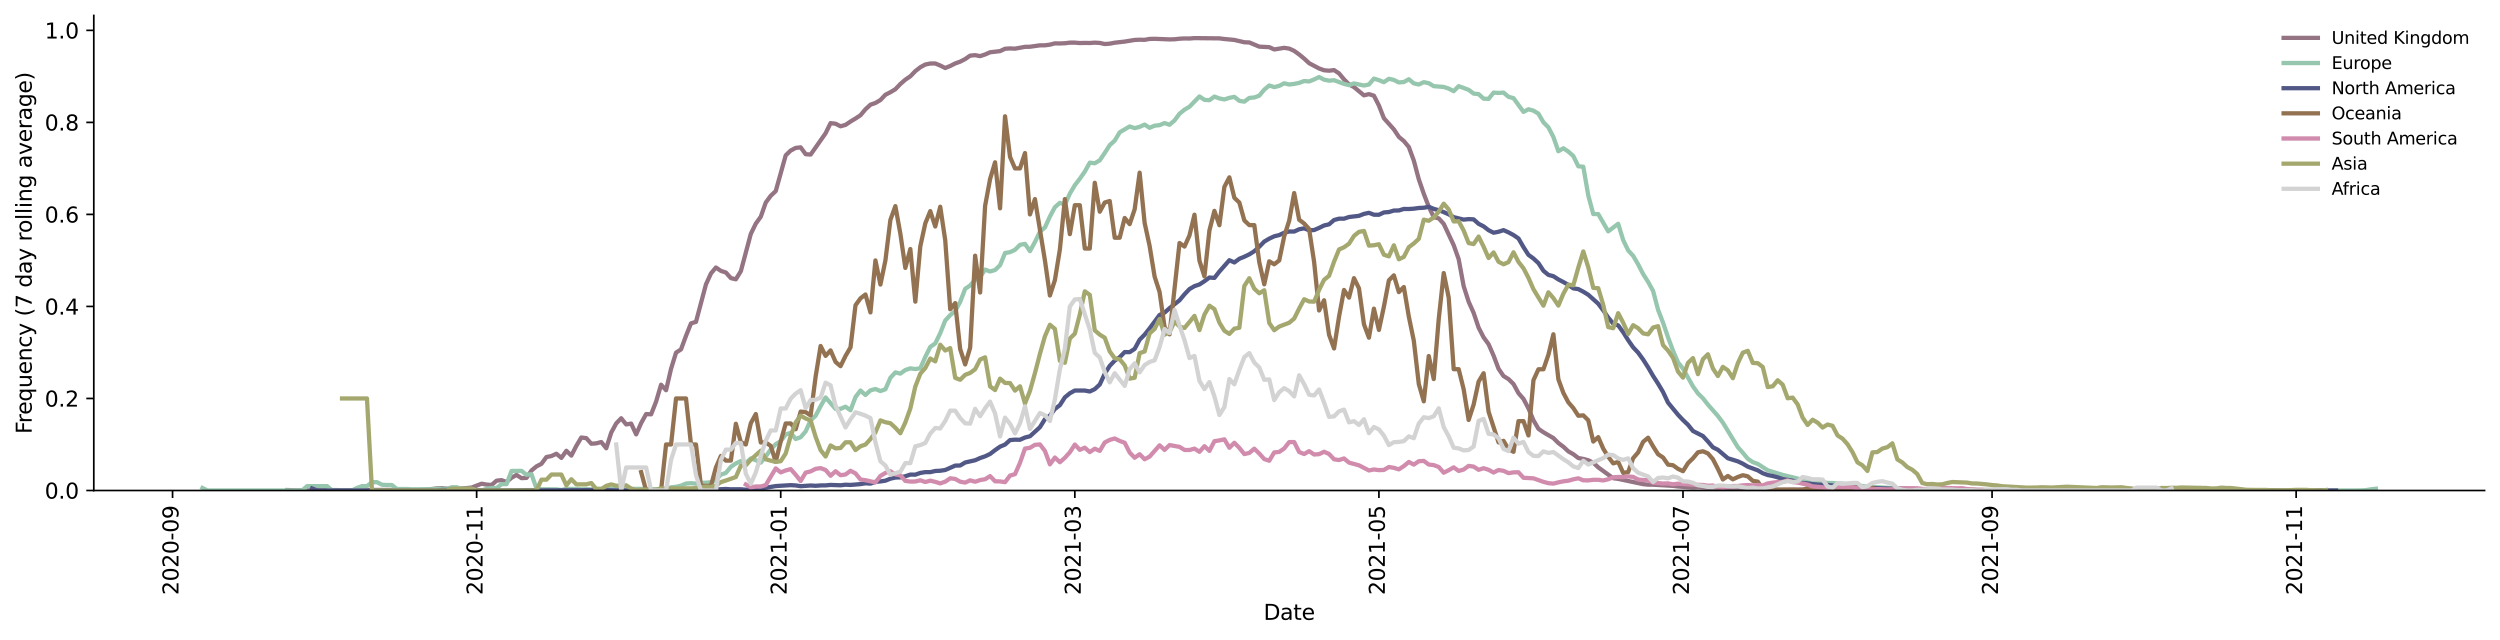<?xml version="1.0" encoding="utf-8" standalone="no"?>
<!DOCTYPE svg PUBLIC "-//W3C//DTD SVG 1.1//EN"
  "http://www.w3.org/Graphics/SVG/1.1/DTD/svg11.dtd">
<svg height="298.621pt" version="1.1" viewBox="0 0 1166.981 298.621" width="1166.981pt" xmlns="http://www.w3.org/2000/svg" xmlns:xlink="http://www.w3.org/1999/xlink">
 <defs>
  <style type="text/css">*{stroke-linecap:butt;stroke-linejoin:round;}</style>
 </defs>
 <g id="figure_1">
  <g id="patch_1">
   <path d="M 0 298.621 
L 1166.981 298.621 
L 1166.981 0 
L 0 0 
z
" style="fill:#ffffff;"/>
  </g>
  <g id="axes_1">
   <g id="patch_2">
    <path d="M 43.781 228.96 
L 1159.781 228.96 
L 1159.781 7.2 
L 43.781 7.2 
z
" style="fill:#ffffff;"/>
   </g>
   <g id="matplotlib.axis_1">
    <g id="xtick_1">
     <g id="line2d_1">
      <defs>
       <path d="M 0 0 
L 0 3.5 
" id="m14a3efb3b6" style="stroke:#000000;stroke-width:0.8;"/>
      </defs>
      <g>
       <use style="stroke:#000000;stroke-width:0.8;" x="80.547" xlink:href="#m14a3efb3b6" y="228.96"/>
      </g>
     </g>
     <g id="text_1">
      <!-- 2020-09 -->
      <g transform="translate(83.306 277.743)rotate(-90)scale(0.1 -0.1)">
       <defs>
        <path d="M 1228 531 
L 3431 531 
L 3431 0 
L 469 0 
L 469 531 
Q 828 903 1448 1529 
Q 2069 2156 2228 2338 
Q 2531 2678 2651 2914 
Q 2772 3150 2772 3378 
Q 2772 3750 2511 3984 
Q 2250 4219 1831 4219 
Q 1534 4219 1204 4116 
Q 875 4013 500 3803 
L 500 4441 
Q 881 4594 1212 4672 
Q 1544 4750 1819 4750 
Q 2544 4750 2975 4387 
Q 3406 4025 3406 3419 
Q 3406 3131 3298 2873 
Q 3191 2616 2906 2266 
Q 2828 2175 2409 1742 
Q 1991 1309 1228 531 
z
" id="DejaVuSans-32" transform="scale(0.016)"/>
        <path d="M 2034 4250 
Q 1547 4250 1301 3770 
Q 1056 3291 1056 2328 
Q 1056 1369 1301 889 
Q 1547 409 2034 409 
Q 2525 409 2770 889 
Q 3016 1369 3016 2328 
Q 3016 3291 2770 3770 
Q 2525 4250 2034 4250 
z
M 2034 4750 
Q 2819 4750 3233 4129 
Q 3647 3509 3647 2328 
Q 3647 1150 3233 529 
Q 2819 -91 2034 -91 
Q 1250 -91 836 529 
Q 422 1150 422 2328 
Q 422 3509 836 4129 
Q 1250 4750 2034 4750 
z
" id="DejaVuSans-30" transform="scale(0.016)"/>
        <path d="M 313 2009 
L 1997 2009 
L 1997 1497 
L 313 1497 
L 313 2009 
z
" id="DejaVuSans-2d" transform="scale(0.016)"/>
        <path d="M 703 97 
L 703 672 
Q 941 559 1184 500 
Q 1428 441 1663 441 
Q 2288 441 2617 861 
Q 2947 1281 2994 2138 
Q 2813 1869 2534 1725 
Q 2256 1581 1919 1581 
Q 1219 1581 811 2004 
Q 403 2428 403 3163 
Q 403 3881 828 4315 
Q 1253 4750 1959 4750 
Q 2769 4750 3195 4129 
Q 3622 3509 3622 2328 
Q 3622 1225 3098 567 
Q 2575 -91 1691 -91 
Q 1453 -91 1209 -44 
Q 966 3 703 97 
z
M 1959 2075 
Q 2384 2075 2632 2365 
Q 2881 2656 2881 3163 
Q 2881 3666 2632 3958 
Q 2384 4250 1959 4250 
Q 1534 4250 1286 3958 
Q 1038 3666 1038 3163 
Q 1038 2656 1286 2365 
Q 1534 2075 1959 2075 
z
" id="DejaVuSans-39" transform="scale(0.016)"/>
       </defs>
       <use xlink:href="#DejaVuSans-32"/>
       <use x="63.623" xlink:href="#DejaVuSans-30"/>
       <use x="127.246" xlink:href="#DejaVuSans-32"/>
       <use x="190.869" xlink:href="#DejaVuSans-30"/>
       <use x="254.492" xlink:href="#DejaVuSans-2d"/>
       <use x="290.576" xlink:href="#DejaVuSans-30"/>
       <use x="354.199" xlink:href="#DejaVuSans-39"/>
      </g>
     </g>
    </g>
    <g id="xtick_2">
     <g id="line2d_2">
      <g>
       <use style="stroke:#000000;stroke-width:0.8;" x="222.49" xlink:href="#m14a3efb3b6" y="228.96"/>
      </g>
     </g>
     <g id="text_2">
      <!-- 2020-11 -->
      <g transform="translate(225.25 277.743)rotate(-90)scale(0.1 -0.1)">
       <defs>
        <path d="M 794 531 
L 1825 531 
L 1825 4091 
L 703 3866 
L 703 4441 
L 1819 4666 
L 2450 4666 
L 2450 531 
L 3481 531 
L 3481 0 
L 794 0 
L 794 531 
z
" id="DejaVuSans-31" transform="scale(0.016)"/>
       </defs>
       <use xlink:href="#DejaVuSans-32"/>
       <use x="63.623" xlink:href="#DejaVuSans-30"/>
       <use x="127.246" xlink:href="#DejaVuSans-32"/>
       <use x="190.869" xlink:href="#DejaVuSans-30"/>
       <use x="254.492" xlink:href="#DejaVuSans-2d"/>
       <use x="290.576" xlink:href="#DejaVuSans-31"/>
       <use x="354.199" xlink:href="#DejaVuSans-31"/>
      </g>
     </g>
    </g>
    <g id="xtick_3">
     <g id="line2d_3">
      <g>
       <use style="stroke:#000000;stroke-width:0.8;" x="364.433" xlink:href="#m14a3efb3b6" y="228.96"/>
      </g>
     </g>
     <g id="text_3">
      <!-- 2021-01 -->
      <g transform="translate(367.193 277.743)rotate(-90)scale(0.1 -0.1)">
       <use xlink:href="#DejaVuSans-32"/>
       <use x="63.623" xlink:href="#DejaVuSans-30"/>
       <use x="127.246" xlink:href="#DejaVuSans-32"/>
       <use x="190.869" xlink:href="#DejaVuSans-31"/>
       <use x="254.492" xlink:href="#DejaVuSans-2d"/>
       <use x="290.576" xlink:href="#DejaVuSans-30"/>
       <use x="354.199" xlink:href="#DejaVuSans-31"/>
      </g>
     </g>
    </g>
    <g id="xtick_4">
     <g id="line2d_4">
      <g>
       <use style="stroke:#000000;stroke-width:0.8;" x="501.723" xlink:href="#m14a3efb3b6" y="228.96"/>
      </g>
     </g>
     <g id="text_4">
      <!-- 2021-03 -->
      <g transform="translate(504.482 277.743)rotate(-90)scale(0.1 -0.1)">
       <defs>
        <path d="M 2597 2516 
Q 3050 2419 3304 2112 
Q 3559 1806 3559 1356 
Q 3559 666 3084 287 
Q 2609 -91 1734 -91 
Q 1441 -91 1130 -33 
Q 819 25 488 141 
L 488 750 
Q 750 597 1062 519 
Q 1375 441 1716 441 
Q 2309 441 2620 675 
Q 2931 909 2931 1356 
Q 2931 1769 2642 2001 
Q 2353 2234 1838 2234 
L 1294 2234 
L 1294 2753 
L 1863 2753 
Q 2328 2753 2575 2939 
Q 2822 3125 2822 3475 
Q 2822 3834 2567 4026 
Q 2313 4219 1838 4219 
Q 1578 4219 1281 4162 
Q 984 4106 628 3988 
L 628 4550 
Q 988 4650 1302 4700 
Q 1616 4750 1894 4750 
Q 2613 4750 3031 4423 
Q 3450 4097 3450 3541 
Q 3450 3153 3228 2886 
Q 3006 2619 2597 2516 
z
" id="DejaVuSans-33" transform="scale(0.016)"/>
       </defs>
       <use xlink:href="#DejaVuSans-32"/>
       <use x="63.623" xlink:href="#DejaVuSans-30"/>
       <use x="127.246" xlink:href="#DejaVuSans-32"/>
       <use x="190.869" xlink:href="#DejaVuSans-31"/>
       <use x="254.492" xlink:href="#DejaVuSans-2d"/>
       <use x="290.576" xlink:href="#DejaVuSans-30"/>
       <use x="354.199" xlink:href="#DejaVuSans-33"/>
      </g>
     </g>
    </g>
    <g id="xtick_5">
     <g id="line2d_5">
      <g>
       <use style="stroke:#000000;stroke-width:0.8;" x="643.666" xlink:href="#m14a3efb3b6" y="228.96"/>
      </g>
     </g>
     <g id="text_5">
      <!-- 2021-05 -->
      <g transform="translate(646.426 277.743)rotate(-90)scale(0.1 -0.1)">
       <defs>
        <path d="M 691 4666 
L 3169 4666 
L 3169 4134 
L 1269 4134 
L 1269 2991 
Q 1406 3038 1543 3061 
Q 1681 3084 1819 3084 
Q 2600 3084 3056 2656 
Q 3513 2228 3513 1497 
Q 3513 744 3044 326 
Q 2575 -91 1722 -91 
Q 1428 -91 1123 -41 
Q 819 9 494 109 
L 494 744 
Q 775 591 1075 516 
Q 1375 441 1709 441 
Q 2250 441 2565 725 
Q 2881 1009 2881 1497 
Q 2881 1984 2565 2268 
Q 2250 2553 1709 2553 
Q 1456 2553 1204 2497 
Q 953 2441 691 2322 
L 691 4666 
z
" id="DejaVuSans-35" transform="scale(0.016)"/>
       </defs>
       <use xlink:href="#DejaVuSans-32"/>
       <use x="63.623" xlink:href="#DejaVuSans-30"/>
       <use x="127.246" xlink:href="#DejaVuSans-32"/>
       <use x="190.869" xlink:href="#DejaVuSans-31"/>
       <use x="254.492" xlink:href="#DejaVuSans-2d"/>
       <use x="290.576" xlink:href="#DejaVuSans-30"/>
       <use x="354.199" xlink:href="#DejaVuSans-35"/>
      </g>
     </g>
    </g>
    <g id="xtick_6">
     <g id="line2d_6">
      <g>
       <use style="stroke:#000000;stroke-width:0.8;" x="785.609" xlink:href="#m14a3efb3b6" y="228.96"/>
      </g>
     </g>
     <g id="text_6">
      <!-- 2021-07 -->
      <g transform="translate(788.369 277.743)rotate(-90)scale(0.1 -0.1)">
       <defs>
        <path d="M 525 4666 
L 3525 4666 
L 3525 4397 
L 1831 0 
L 1172 0 
L 2766 4134 
L 525 4134 
L 525 4666 
z
" id="DejaVuSans-37" transform="scale(0.016)"/>
       </defs>
       <use xlink:href="#DejaVuSans-32"/>
       <use x="63.623" xlink:href="#DejaVuSans-30"/>
       <use x="127.246" xlink:href="#DejaVuSans-32"/>
       <use x="190.869" xlink:href="#DejaVuSans-31"/>
       <use x="254.492" xlink:href="#DejaVuSans-2d"/>
       <use x="290.576" xlink:href="#DejaVuSans-30"/>
       <use x="354.199" xlink:href="#DejaVuSans-37"/>
      </g>
     </g>
    </g>
    <g id="xtick_7">
     <g id="line2d_7">
      <g>
       <use style="stroke:#000000;stroke-width:0.8;" x="929.88" xlink:href="#m14a3efb3b6" y="228.96"/>
      </g>
     </g>
     <g id="text_7">
      <!-- 2021-09 -->
      <g transform="translate(932.639 277.743)rotate(-90)scale(0.1 -0.1)">
       <use xlink:href="#DejaVuSans-32"/>
       <use x="63.623" xlink:href="#DejaVuSans-30"/>
       <use x="127.246" xlink:href="#DejaVuSans-32"/>
       <use x="190.869" xlink:href="#DejaVuSans-31"/>
       <use x="254.492" xlink:href="#DejaVuSans-2d"/>
       <use x="290.576" xlink:href="#DejaVuSans-30"/>
       <use x="354.199" xlink:href="#DejaVuSans-39"/>
      </g>
     </g>
    </g>
    <g id="xtick_8">
     <g id="line2d_8">
      <g>
       <use style="stroke:#000000;stroke-width:0.8;" x="1071.823" xlink:href="#m14a3efb3b6" y="228.96"/>
      </g>
     </g>
     <g id="text_8">
      <!-- 2021-11 -->
      <g transform="translate(1074.582 277.743)rotate(-90)scale(0.1 -0.1)">
       <use xlink:href="#DejaVuSans-32"/>
       <use x="63.623" xlink:href="#DejaVuSans-30"/>
       <use x="127.246" xlink:href="#DejaVuSans-32"/>
       <use x="190.869" xlink:href="#DejaVuSans-31"/>
       <use x="254.492" xlink:href="#DejaVuSans-2d"/>
       <use x="290.576" xlink:href="#DejaVuSans-31"/>
       <use x="354.199" xlink:href="#DejaVuSans-31"/>
      </g>
     </g>
    </g>
    <g id="text_9">
     <!-- Date -->
     <g transform="translate(589.83 289.341)scale(0.1 -0.1)">
      <defs>
       <path d="M 1259 4147 
L 1259 519 
L 2022 519 
Q 2988 519 3436 956 
Q 3884 1394 3884 2338 
Q 3884 3275 3436 3711 
Q 2988 4147 2022 4147 
L 1259 4147 
z
M 628 4666 
L 1925 4666 
Q 3281 4666 3915 4102 
Q 4550 3538 4550 2338 
Q 4550 1131 3912 565 
Q 3275 0 1925 0 
L 628 0 
L 628 4666 
z
" id="DejaVuSans-44" transform="scale(0.016)"/>
       <path d="M 2194 1759 
Q 1497 1759 1228 1600 
Q 959 1441 959 1056 
Q 959 750 1161 570 
Q 1363 391 1709 391 
Q 2188 391 2477 730 
Q 2766 1069 2766 1631 
L 2766 1759 
L 2194 1759 
z
M 3341 1997 
L 3341 0 
L 2766 0 
L 2766 531 
Q 2569 213 2275 61 
Q 1981 -91 1556 -91 
Q 1019 -91 701 211 
Q 384 513 384 1019 
Q 384 1609 779 1909 
Q 1175 2209 1959 2209 
L 2766 2209 
L 2766 2266 
Q 2766 2663 2505 2880 
Q 2244 3097 1772 3097 
Q 1472 3097 1187 3025 
Q 903 2953 641 2809 
L 641 3341 
Q 956 3463 1253 3523 
Q 1550 3584 1831 3584 
Q 2591 3584 2966 3190 
Q 3341 2797 3341 1997 
z
" id="DejaVuSans-61" transform="scale(0.016)"/>
       <path d="M 1172 4494 
L 1172 3500 
L 2356 3500 
L 2356 3053 
L 1172 3053 
L 1172 1153 
Q 1172 725 1289 603 
Q 1406 481 1766 481 
L 2356 481 
L 2356 0 
L 1766 0 
Q 1100 0 847 248 
Q 594 497 594 1153 
L 594 3053 
L 172 3053 
L 172 3500 
L 594 3500 
L 594 4494 
L 1172 4494 
z
" id="DejaVuSans-74" transform="scale(0.016)"/>
       <path d="M 3597 1894 
L 3597 1613 
L 953 1613 
Q 991 1019 1311 708 
Q 1631 397 2203 397 
Q 2534 397 2845 478 
Q 3156 559 3463 722 
L 3463 178 
Q 3153 47 2828 -22 
Q 2503 -91 2169 -91 
Q 1331 -91 842 396 
Q 353 884 353 1716 
Q 353 2575 817 3079 
Q 1281 3584 2069 3584 
Q 2775 3584 3186 3129 
Q 3597 2675 3597 1894 
z
M 3022 2063 
Q 3016 2534 2758 2815 
Q 2500 3097 2075 3097 
Q 1594 3097 1305 2825 
Q 1016 2553 972 2059 
L 3022 2063 
z
" id="DejaVuSans-65" transform="scale(0.016)"/>
      </defs>
      <use xlink:href="#DejaVuSans-44"/>
      <use x="77.002" xlink:href="#DejaVuSans-61"/>
      <use x="138.281" xlink:href="#DejaVuSans-74"/>
      <use x="177.49" xlink:href="#DejaVuSans-65"/>
     </g>
    </g>
   </g>
   <g id="matplotlib.axis_2">
    <g id="ytick_1">
     <g id="line2d_9">
      <defs>
       <path d="M 0 0 
L -3.5 0 
" id="m8d37419bf5" style="stroke:#000000;stroke-width:0.8;"/>
      </defs>
      <g>
       <use style="stroke:#000000;stroke-width:0.8;" x="43.781" xlink:href="#m8d37419bf5" y="228.96"/>
      </g>
     </g>
     <g id="text_10">
      <!-- 0.0 -->
      <g transform="translate(20.878 232.759)scale(0.1 -0.1)">
       <defs>
        <path d="M 684 794 
L 1344 794 
L 1344 0 
L 684 0 
L 684 794 
z
" id="DejaVuSans-2e" transform="scale(0.016)"/>
       </defs>
       <use xlink:href="#DejaVuSans-30"/>
       <use x="63.623" xlink:href="#DejaVuSans-2e"/>
       <use x="95.41" xlink:href="#DejaVuSans-30"/>
      </g>
     </g>
    </g>
    <g id="ytick_2">
     <g id="line2d_10">
      <g>
       <use style="stroke:#000000;stroke-width:0.8;" x="43.781" xlink:href="#m8d37419bf5" y="186.003"/>
      </g>
     </g>
     <g id="text_11">
      <!-- 0.2 -->
      <g transform="translate(20.878 189.802)scale(0.1 -0.1)">
       <use xlink:href="#DejaVuSans-30"/>
       <use x="63.623" xlink:href="#DejaVuSans-2e"/>
       <use x="95.41" xlink:href="#DejaVuSans-32"/>
      </g>
     </g>
    </g>
    <g id="ytick_3">
     <g id="line2d_11">
      <g>
       <use style="stroke:#000000;stroke-width:0.8;" x="43.781" xlink:href="#m8d37419bf5" y="143.045"/>
      </g>
     </g>
     <g id="text_12">
      <!-- 0.4 -->
      <g transform="translate(20.878 146.845)scale(0.1 -0.1)">
       <defs>
        <path d="M 2419 4116 
L 825 1625 
L 2419 1625 
L 2419 4116 
z
M 2253 4666 
L 3047 4666 
L 3047 1625 
L 3713 1625 
L 3713 1100 
L 3047 1100 
L 3047 0 
L 2419 0 
L 2419 1100 
L 313 1100 
L 313 1709 
L 2253 4666 
z
" id="DejaVuSans-34" transform="scale(0.016)"/>
       </defs>
       <use xlink:href="#DejaVuSans-30"/>
       <use x="63.623" xlink:href="#DejaVuSans-2e"/>
       <use x="95.41" xlink:href="#DejaVuSans-34"/>
      </g>
     </g>
    </g>
    <g id="ytick_4">
     <g id="line2d_12">
      <g>
       <use style="stroke:#000000;stroke-width:0.8;" x="43.781" xlink:href="#m8d37419bf5" y="100.088"/>
      </g>
     </g>
     <g id="text_13">
      <!-- 0.6 -->
      <g transform="translate(20.878 103.887)scale(0.1 -0.1)">
       <defs>
        <path d="M 2113 2584 
Q 1688 2584 1439 2293 
Q 1191 2003 1191 1497 
Q 1191 994 1439 701 
Q 1688 409 2113 409 
Q 2538 409 2786 701 
Q 3034 994 3034 1497 
Q 3034 2003 2786 2293 
Q 2538 2584 2113 2584 
z
M 3366 4563 
L 3366 3988 
Q 3128 4100 2886 4159 
Q 2644 4219 2406 4219 
Q 1781 4219 1451 3797 
Q 1122 3375 1075 2522 
Q 1259 2794 1537 2939 
Q 1816 3084 2150 3084 
Q 2853 3084 3261 2657 
Q 3669 2231 3669 1497 
Q 3669 778 3244 343 
Q 2819 -91 2113 -91 
Q 1303 -91 875 529 
Q 447 1150 447 2328 
Q 447 3434 972 4092 
Q 1497 4750 2381 4750 
Q 2619 4750 2861 4703 
Q 3103 4656 3366 4563 
z
" id="DejaVuSans-36" transform="scale(0.016)"/>
       </defs>
       <use xlink:href="#DejaVuSans-30"/>
       <use x="63.623" xlink:href="#DejaVuSans-2e"/>
       <use x="95.41" xlink:href="#DejaVuSans-36"/>
      </g>
     </g>
    </g>
    <g id="ytick_5">
     <g id="line2d_13">
      <g>
       <use style="stroke:#000000;stroke-width:0.8;" x="43.781" xlink:href="#m8d37419bf5" y="57.131"/>
      </g>
     </g>
     <g id="text_14">
      <!-- 0.8 -->
      <g transform="translate(20.878 60.93)scale(0.1 -0.1)">
       <defs>
        <path d="M 2034 2216 
Q 1584 2216 1326 1975 
Q 1069 1734 1069 1313 
Q 1069 891 1326 650 
Q 1584 409 2034 409 
Q 2484 409 2743 651 
Q 3003 894 3003 1313 
Q 3003 1734 2745 1975 
Q 2488 2216 2034 2216 
z
M 1403 2484 
Q 997 2584 770 2862 
Q 544 3141 544 3541 
Q 544 4100 942 4425 
Q 1341 4750 2034 4750 
Q 2731 4750 3128 4425 
Q 3525 4100 3525 3541 
Q 3525 3141 3298 2862 
Q 3072 2584 2669 2484 
Q 3125 2378 3379 2068 
Q 3634 1759 3634 1313 
Q 3634 634 3220 271 
Q 2806 -91 2034 -91 
Q 1263 -91 848 271 
Q 434 634 434 1313 
Q 434 1759 690 2068 
Q 947 2378 1403 2484 
z
M 1172 3481 
Q 1172 3119 1398 2916 
Q 1625 2713 2034 2713 
Q 2441 2713 2670 2916 
Q 2900 3119 2900 3481 
Q 2900 3844 2670 4047 
Q 2441 4250 2034 4250 
Q 1625 4250 1398 4047 
Q 1172 3844 1172 3481 
z
" id="DejaVuSans-38" transform="scale(0.016)"/>
       </defs>
       <use xlink:href="#DejaVuSans-30"/>
       <use x="63.623" xlink:href="#DejaVuSans-2e"/>
       <use x="95.41" xlink:href="#DejaVuSans-38"/>
      </g>
     </g>
    </g>
    <g id="ytick_6">
     <g id="line2d_14">
      <g>
       <use style="stroke:#000000;stroke-width:0.8;" x="43.781" xlink:href="#m8d37419bf5" y="14.173"/>
      </g>
     </g>
     <g id="text_15">
      <!-- 1.0 -->
      <g transform="translate(20.878 17.973)scale(0.1 -0.1)">
       <use xlink:href="#DejaVuSans-31"/>
       <use x="63.623" xlink:href="#DejaVuSans-2e"/>
       <use x="95.41" xlink:href="#DejaVuSans-30"/>
      </g>
     </g>
    </g>
    <g id="text_16">
     <!-- Frequency (7 day rolling average) -->
     <g transform="translate(14.798 202.529)rotate(-90)scale(0.1 -0.1)">
      <defs>
       <path d="M 628 4666 
L 3309 4666 
L 3309 4134 
L 1259 4134 
L 1259 2759 
L 3109 2759 
L 3109 2228 
L 1259 2228 
L 1259 0 
L 628 0 
L 628 4666 
z
" id="DejaVuSans-46" transform="scale(0.016)"/>
       <path d="M 2631 2963 
Q 2534 3019 2420 3045 
Q 2306 3072 2169 3072 
Q 1681 3072 1420 2755 
Q 1159 2438 1159 1844 
L 1159 0 
L 581 0 
L 581 3500 
L 1159 3500 
L 1159 2956 
Q 1341 3275 1631 3429 
Q 1922 3584 2338 3584 
Q 2397 3584 2469 3576 
Q 2541 3569 2628 3553 
L 2631 2963 
z
" id="DejaVuSans-72" transform="scale(0.016)"/>
       <path d="M 947 1747 
Q 947 1113 1208 752 
Q 1469 391 1925 391 
Q 2381 391 2643 752 
Q 2906 1113 2906 1747 
Q 2906 2381 2643 2742 
Q 2381 3103 1925 3103 
Q 1469 3103 1208 2742 
Q 947 2381 947 1747 
z
M 2906 525 
Q 2725 213 2448 61 
Q 2172 -91 1784 -91 
Q 1150 -91 751 415 
Q 353 922 353 1747 
Q 353 2572 751 3078 
Q 1150 3584 1784 3584 
Q 2172 3584 2448 3432 
Q 2725 3281 2906 2969 
L 2906 3500 
L 3481 3500 
L 3481 -1331 
L 2906 -1331 
L 2906 525 
z
" id="DejaVuSans-71" transform="scale(0.016)"/>
       <path d="M 544 1381 
L 544 3500 
L 1119 3500 
L 1119 1403 
Q 1119 906 1312 657 
Q 1506 409 1894 409 
Q 2359 409 2629 706 
Q 2900 1003 2900 1516 
L 2900 3500 
L 3475 3500 
L 3475 0 
L 2900 0 
L 2900 538 
Q 2691 219 2414 64 
Q 2138 -91 1772 -91 
Q 1169 -91 856 284 
Q 544 659 544 1381 
z
M 1991 3584 
L 1991 3584 
z
" id="DejaVuSans-75" transform="scale(0.016)"/>
       <path d="M 3513 2113 
L 3513 0 
L 2938 0 
L 2938 2094 
Q 2938 2591 2744 2837 
Q 2550 3084 2163 3084 
Q 1697 3084 1428 2787 
Q 1159 2491 1159 1978 
L 1159 0 
L 581 0 
L 581 3500 
L 1159 3500 
L 1159 2956 
Q 1366 3272 1645 3428 
Q 1925 3584 2291 3584 
Q 2894 3584 3203 3211 
Q 3513 2838 3513 2113 
z
" id="DejaVuSans-6e" transform="scale(0.016)"/>
       <path d="M 3122 3366 
L 3122 2828 
Q 2878 2963 2633 3030 
Q 2388 3097 2138 3097 
Q 1578 3097 1268 2742 
Q 959 2388 959 1747 
Q 959 1106 1268 751 
Q 1578 397 2138 397 
Q 2388 397 2633 464 
Q 2878 531 3122 666 
L 3122 134 
Q 2881 22 2623 -34 
Q 2366 -91 2075 -91 
Q 1284 -91 818 406 
Q 353 903 353 1747 
Q 353 2603 823 3093 
Q 1294 3584 2113 3584 
Q 2378 3584 2631 3529 
Q 2884 3475 3122 3366 
z
" id="DejaVuSans-63" transform="scale(0.016)"/>
       <path d="M 2059 -325 
Q 1816 -950 1584 -1140 
Q 1353 -1331 966 -1331 
L 506 -1331 
L 506 -850 
L 844 -850 
Q 1081 -850 1212 -737 
Q 1344 -625 1503 -206 
L 1606 56 
L 191 3500 
L 800 3500 
L 1894 763 
L 2988 3500 
L 3597 3500 
L 2059 -325 
z
" id="DejaVuSans-79" transform="scale(0.016)"/>
       <path id="DejaVuSans-20" transform="scale(0.016)"/>
       <path d="M 1984 4856 
Q 1566 4138 1362 3434 
Q 1159 2731 1159 2009 
Q 1159 1288 1364 580 
Q 1569 -128 1984 -844 
L 1484 -844 
Q 1016 -109 783 600 
Q 550 1309 550 2009 
Q 550 2706 781 3412 
Q 1013 4119 1484 4856 
L 1984 4856 
z
" id="DejaVuSans-28" transform="scale(0.016)"/>
       <path d="M 2906 2969 
L 2906 4863 
L 3481 4863 
L 3481 0 
L 2906 0 
L 2906 525 
Q 2725 213 2448 61 
Q 2172 -91 1784 -91 
Q 1150 -91 751 415 
Q 353 922 353 1747 
Q 353 2572 751 3078 
Q 1150 3584 1784 3584 
Q 2172 3584 2448 3432 
Q 2725 3281 2906 2969 
z
M 947 1747 
Q 947 1113 1208 752 
Q 1469 391 1925 391 
Q 2381 391 2643 752 
Q 2906 1113 2906 1747 
Q 2906 2381 2643 2742 
Q 2381 3103 1925 3103 
Q 1469 3103 1208 2742 
Q 947 2381 947 1747 
z
" id="DejaVuSans-64" transform="scale(0.016)"/>
       <path d="M 1959 3097 
Q 1497 3097 1228 2736 
Q 959 2375 959 1747 
Q 959 1119 1226 758 
Q 1494 397 1959 397 
Q 2419 397 2687 759 
Q 2956 1122 2956 1747 
Q 2956 2369 2687 2733 
Q 2419 3097 1959 3097 
z
M 1959 3584 
Q 2709 3584 3137 3096 
Q 3566 2609 3566 1747 
Q 3566 888 3137 398 
Q 2709 -91 1959 -91 
Q 1206 -91 779 398 
Q 353 888 353 1747 
Q 353 2609 779 3096 
Q 1206 3584 1959 3584 
z
" id="DejaVuSans-6f" transform="scale(0.016)"/>
       <path d="M 603 4863 
L 1178 4863 
L 1178 0 
L 603 0 
L 603 4863 
z
" id="DejaVuSans-6c" transform="scale(0.016)"/>
       <path d="M 603 3500 
L 1178 3500 
L 1178 0 
L 603 0 
L 603 3500 
z
M 603 4863 
L 1178 4863 
L 1178 4134 
L 603 4134 
L 603 4863 
z
" id="DejaVuSans-69" transform="scale(0.016)"/>
       <path d="M 2906 1791 
Q 2906 2416 2648 2759 
Q 2391 3103 1925 3103 
Q 1463 3103 1205 2759 
Q 947 2416 947 1791 
Q 947 1169 1205 825 
Q 1463 481 1925 481 
Q 2391 481 2648 825 
Q 2906 1169 2906 1791 
z
M 3481 434 
Q 3481 -459 3084 -895 
Q 2688 -1331 1869 -1331 
Q 1566 -1331 1297 -1286 
Q 1028 -1241 775 -1147 
L 775 -588 
Q 1028 -725 1275 -790 
Q 1522 -856 1778 -856 
Q 2344 -856 2625 -561 
Q 2906 -266 2906 331 
L 2906 616 
Q 2728 306 2450 153 
Q 2172 0 1784 0 
Q 1141 0 747 490 
Q 353 981 353 1791 
Q 353 2603 747 3093 
Q 1141 3584 1784 3584 
Q 2172 3584 2450 3431 
Q 2728 3278 2906 2969 
L 2906 3500 
L 3481 3500 
L 3481 434 
z
" id="DejaVuSans-67" transform="scale(0.016)"/>
       <path d="M 191 3500 
L 800 3500 
L 1894 563 
L 2988 3500 
L 3597 3500 
L 2284 0 
L 1503 0 
L 191 3500 
z
" id="DejaVuSans-76" transform="scale(0.016)"/>
       <path d="M 513 4856 
L 1013 4856 
Q 1481 4119 1714 3412 
Q 1947 2706 1947 2009 
Q 1947 1309 1714 600 
Q 1481 -109 1013 -844 
L 513 -844 
Q 928 -128 1133 580 
Q 1338 1288 1338 2009 
Q 1338 2731 1133 3434 
Q 928 4138 513 4856 
z
" id="DejaVuSans-29" transform="scale(0.016)"/>
      </defs>
      <use xlink:href="#DejaVuSans-46"/>
      <use x="50.27" xlink:href="#DejaVuSans-72"/>
      <use x="89.133" xlink:href="#DejaVuSans-65"/>
      <use x="150.656" xlink:href="#DejaVuSans-71"/>
      <use x="214.133" xlink:href="#DejaVuSans-75"/>
      <use x="277.512" xlink:href="#DejaVuSans-65"/>
      <use x="339.035" xlink:href="#DejaVuSans-6e"/>
      <use x="402.414" xlink:href="#DejaVuSans-63"/>
      <use x="457.395" xlink:href="#DejaVuSans-79"/>
      <use x="516.574" xlink:href="#DejaVuSans-20"/>
      <use x="548.361" xlink:href="#DejaVuSans-28"/>
      <use x="587.375" xlink:href="#DejaVuSans-37"/>
      <use x="650.998" xlink:href="#DejaVuSans-20"/>
      <use x="682.785" xlink:href="#DejaVuSans-64"/>
      <use x="746.262" xlink:href="#DejaVuSans-61"/>
      <use x="807.541" xlink:href="#DejaVuSans-79"/>
      <use x="866.721" xlink:href="#DejaVuSans-20"/>
      <use x="898.508" xlink:href="#DejaVuSans-72"/>
      <use x="937.371" xlink:href="#DejaVuSans-6f"/>
      <use x="998.553" xlink:href="#DejaVuSans-6c"/>
      <use x="1026.336" xlink:href="#DejaVuSans-6c"/>
      <use x="1054.119" xlink:href="#DejaVuSans-69"/>
      <use x="1081.902" xlink:href="#DejaVuSans-6e"/>
      <use x="1145.281" xlink:href="#DejaVuSans-67"/>
      <use x="1208.758" xlink:href="#DejaVuSans-20"/>
      <use x="1240.545" xlink:href="#DejaVuSans-61"/>
      <use x="1301.824" xlink:href="#DejaVuSans-76"/>
      <use x="1361.004" xlink:href="#DejaVuSans-65"/>
      <use x="1422.527" xlink:href="#DejaVuSans-72"/>
      <use x="1463.641" xlink:href="#DejaVuSans-61"/>
      <use x="1524.92" xlink:href="#DejaVuSans-67"/>
      <use x="1588.396" xlink:href="#DejaVuSans-65"/>
      <use x="1649.92" xlink:href="#DejaVuSans-29"/>
     </g>
    </g>
   </g>
   <g id="line2d_15">
    <path clip-path="url(#pedb511a496)" d="M 134.066 228.744 
L 138.72 228.882 
L 148.028 228.798 
L 157.336 228.769 
L 159.663 228.931 
L 166.644 228.911 
L 171.298 228.911 
L 173.624 228.718 
L 182.932 228.691 
L 185.259 228.884 
L 194.567 228.96 
L 196.894 228.695 
L 199.221 228.548 
L 203.875 228 
L 206.202 227.89 
L 213.182 228.566 
L 215.509 228.053 
L 220.163 227.59 
L 224.817 225.784 
L 227.144 226.209 
L 229.471 226.377 
L 231.798 224.372 
L 234.125 224.129 
L 236.452 224.992 
L 238.779 222.997 
L 241.106 221.709 
L 243.433 223.192 
L 245.76 223.07 
L 248.087 219.633 
L 250.413 217.707 
L 252.74 216.51 
L 255.067 213.35 
L 257.394 212.877 
L 259.721 211.809 
L 262.048 213.739 
L 264.375 210.427 
L 266.702 212.652 
L 269.029 208.123 
L 271.356 204.226 
L 273.683 204.523 
L 276.01 207.129 
L 278.337 206.947 
L 280.664 206.337 
L 282.991 209.239 
L 285.318 201.929 
L 287.644 197.639 
L 289.971 195.241 
L 292.298 198.115 
L 294.625 197.733 
L 296.952 202.756 
L 299.279 197.499 
L 301.606 193.287 
L 303.933 193.399 
L 306.26 187.467 
L 308.587 179.579 
L 310.914 182.14 
L 313.241 172.154 
L 315.568 164.615 
L 317.895 163.08 
L 320.222 156.764 
L 322.549 150.945 
L 324.875 150.239 
L 329.529 132.754 
L 331.856 127.656 
L 334.183 124.87 
L 336.51 126.444 
L 338.837 127.2 
L 341.164 129.823 
L 343.491 130.371 
L 345.818 126.587 
L 350.472 109.176 
L 352.799 104.387 
L 355.126 101.164 
L 357.453 94.541 
L 359.78 91.382 
L 362.107 89.2 
L 366.76 72.523 
L 369.087 70.265 
L 371.414 69.05 
L 373.741 68.784 
L 376.068 71.979 
L 378.395 72.152 
L 385.376 62.212 
L 387.703 57.471 
L 390.03 57.76 
L 392.357 58.947 
L 394.684 58.295 
L 397.011 56.73 
L 399.338 55.333 
L 401.664 53.785 
L 403.991 51.02 
L 406.318 48.872 
L 408.645 48.074 
L 410.972 46.693 
L 413.299 44.232 
L 415.626 43.053 
L 417.953 41.647 
L 420.28 39.213 
L 422.607 37.189 
L 424.934 35.626 
L 427.261 33.215 
L 429.588 31.385 
L 431.915 30.121 
L 434.242 29.645 
L 436.569 29.626 
L 438.896 30.586 
L 441.222 31.748 
L 443.549 30.8 
L 445.876 29.616 
L 448.203 28.779 
L 450.53 27.578 
L 452.857 25.966 
L 455.184 25.748 
L 457.511 26.2 
L 459.838 25.424 
L 462.165 24.403 
L 466.819 23.863 
L 469.146 22.76 
L 471.473 22.607 
L 473.8 22.716 
L 478.453 21.865 
L 480.78 21.821 
L 485.434 21.157 
L 487.761 21.149 
L 490.088 20.844 
L 492.415 20.242 
L 494.742 20.285 
L 497.069 20.188 
L 499.396 19.902 
L 501.723 19.9 
L 504.05 20.096 
L 506.377 20.028 
L 508.704 20.072 
L 511.031 19.902 
L 513.358 20.041 
L 515.685 20.549 
L 518.011 20.38 
L 520.338 19.932 
L 524.992 19.412 
L 529.646 18.646 
L 531.973 18.538 
L 534.3 18.591 
L 536.627 18.178 
L 538.954 18.115 
L 545.935 18.39 
L 548.262 18.339 
L 550.589 18.073 
L 552.916 17.944 
L 555.242 17.98 
L 557.569 17.789 
L 569.204 17.912 
L 571.531 18.21 
L 576.185 18.64 
L 580.839 19.729 
L 583.166 19.818 
L 587.82 21.773 
L 592.473 22.006 
L 594.8 23.084 
L 599.454 22.333 
L 601.781 22.681 
L 604.108 23.748 
L 606.435 25.424 
L 608.762 27.334 
L 611.089 29.498 
L 615.743 31.963 
L 618.07 32.797 
L 620.397 33.004 
L 622.724 32.721 
L 625.051 34.253 
L 627.378 37.056 
L 629.705 39.393 
L 632.031 40.646 
L 636.685 44.512 
L 639.012 43.939 
L 641.339 44.677 
L 643.666 49.255 
L 645.993 55.187 
L 650.647 60.387 
L 652.974 63.9 
L 655.301 65.84 
L 657.628 68.628 
L 659.955 74.958 
L 662.282 83.685 
L 664.609 90.447 
L 666.936 96.494 
L 669.262 101.363 
L 671.589 101.93 
L 673.916 104.508 
L 678.57 114.432 
L 680.897 120.993 
L 683.224 133.569 
L 685.551 140.832 
L 687.878 146.042 
L 690.205 152.947 
L 692.532 157.469 
L 694.859 160.674 
L 697.186 165.988 
L 699.513 172.141 
L 701.84 175.547 
L 704.167 176.963 
L 706.494 179.265 
L 708.82 183.535 
L 711.147 186.206 
L 713.474 190.641 
L 715.801 196.174 
L 718.128 200.165 
L 720.455 201.767 
L 725.109 204.485 
L 727.436 206.8 
L 729.763 208.529 
L 732.09 210.696 
L 734.417 212.022 
L 736.744 213.806 
L 739.071 214.225 
L 741.398 214.839 
L 743.725 215.988 
L 746.051 218.158 
L 753.032 223.234 
L 755.359 223.54 
L 766.994 225.991 
L 769.321 226.241 
L 771.648 226.25 
L 780.956 226.8 
L 783.283 227.092 
L 790.263 227.549 
L 792.59 227.424 
L 797.244 227.668 
L 799.571 227.6 
L 801.898 227.677 
L 804.225 227.876 
L 806.552 227.932 
L 815.86 228.512 
L 825.167 228.707 
L 841.456 228.51 
L 843.783 228.622 
L 846.11 228.362 
L 848.437 227.916 
L 850.764 227.853 
L 857.745 228.198 
L 860.071 228.734 
L 867.052 228.821 
L 962.457 228.914 
L 990.38 228.932 
L 1020.63 228.92 
L 1041.573 228.954 
L 1062.515 228.939 
L 1062.515 228.939 
" style="fill:none;stroke:#947383;stroke-linecap:square;stroke-width:2;"/>
   </g>
   <g id="line2d_16">
    <path clip-path="url(#pedb511a496)" d="M 94.509 227.783 
L 96.835 228.96 
L 141.047 228.96 
L 143.374 226.914 
L 152.682 226.914 
L 155.009 228.96 
L 164.317 228.96 
L 166.644 227.767 
L 168.971 226.941 
L 171.298 226.941 
L 173.624 225.073 
L 175.951 225.073 
L 178.278 226.266 
L 180.605 226.41 
L 182.932 226.41 
L 185.259 228.278 
L 189.913 228.278 
L 192.24 228.395 
L 201.548 228.395 
L 203.875 228.193 
L 208.529 228.193 
L 210.855 227.452 
L 213.182 227.452 
L 215.509 228.219 
L 220.163 228.219 
L 222.49 228.96 
L 224.817 228.96 
L 227.144 228.172 
L 229.471 227.82 
L 231.798 227.82 
L 234.125 225.992 
L 236.452 225.992 
L 238.779 219.851 
L 243.433 219.797 
L 245.76 221.625 
L 248.087 221.349 
L 250.413 227.968 
L 252.74 228.375 
L 259.721 228.426 
L 262.048 228.735 
L 264.375 228.191 
L 269.029 228.233 
L 271.356 228.416 
L 273.683 228.346 
L 276.01 228.482 
L 278.337 228.108 
L 285.318 228.178 
L 289.971 228.512 
L 292.298 228.416 
L 294.625 228.183 
L 301.606 228.239 
L 306.26 228.405 
L 310.914 228.302 
L 313.241 227.47 
L 315.568 227.235 
L 317.895 226.701 
L 320.222 225.719 
L 322.549 225.558 
L 324.875 225.766 
L 327.202 225.408 
L 329.529 225.317 
L 331.856 225.102 
L 334.183 223.879 
L 336.51 221.549 
L 338.837 220.751 
L 341.164 217.901 
L 343.491 216.332 
L 345.818 215.21 
L 348.145 216.154 
L 350.472 214.009 
L 352.799 214.831 
L 355.126 215.935 
L 357.453 213.038 
L 359.78 209.775 
L 362.107 207.328 
L 364.433 205.91 
L 366.76 202.803 
L 369.087 202.049 
L 371.414 204.92 
L 373.741 204.096 
L 376.068 201.374 
L 378.395 196.213 
L 380.722 194.065 
L 383.049 189.62 
L 385.376 185.539 
L 390.03 190.881 
L 392.357 190.842 
L 394.684 189.84 
L 397.011 191.503 
L 399.338 185.323 
L 401.664 182.304 
L 403.991 184.363 
L 406.318 182.223 
L 408.645 181.592 
L 410.972 182.548 
L 413.299 181.701 
L 415.626 176.34 
L 417.953 173.825 
L 420.28 174.402 
L 422.607 172.715 
L 424.934 171.948 
L 427.261 172.257 
L 429.588 171.906 
L 431.915 166.621 
L 434.242 161.915 
L 436.569 160.32 
L 438.896 155.529 
L 441.222 149.628 
L 443.549 147.085 
L 445.876 145.179 
L 448.203 140.91 
L 450.53 134.831 
L 452.857 133.265 
L 455.184 130.498 
L 457.511 129.24 
L 459.838 125.849 
L 462.165 126.728 
L 464.492 126.024 
L 466.819 123.807 
L 469.146 118.105 
L 471.473 117.699 
L 473.8 116.609 
L 476.127 114.281 
L 478.453 113.849 
L 480.78 117.217 
L 483.107 112.963 
L 485.434 108.128 
L 487.761 106.203 
L 490.088 101.043 
L 492.415 96.716 
L 494.742 94.675 
L 497.069 95.538 
L 499.396 90.381 
L 501.723 86.461 
L 504.05 83.423 
L 506.377 80.096 
L 508.704 75.925 
L 511.031 76.207 
L 513.358 74.834 
L 515.685 71.397 
L 518.011 67.758 
L 520.338 65.635 
L 522.665 61.754 
L 527.319 59.03 
L 529.646 59.812 
L 531.973 59.213 
L 534.3 58.163 
L 536.627 59.65 
L 538.954 58.671 
L 541.281 58.418 
L 543.608 57.449 
L 545.935 58.239 
L 548.262 56.212 
L 550.589 53.098 
L 552.916 51.2 
L 555.242 49.818 
L 559.896 45.01 
L 562.223 46.608 
L 564.55 46.769 
L 566.877 45.079 
L 569.204 45.961 
L 571.531 46.422 
L 573.858 45.676 
L 576.185 45.199 
L 578.512 47.076 
L 580.839 47.447 
L 583.166 45.705 
L 585.493 45.504 
L 587.82 44.644 
L 590.147 41.855 
L 592.473 39.902 
L 594.8 40.667 
L 597.127 40.076 
L 599.454 38.888 
L 601.781 39.443 
L 604.108 39.171 
L 606.435 38.686 
L 608.762 37.817 
L 611.089 38.019 
L 613.416 37.081 
L 615.743 35.963 
L 618.07 37.188 
L 620.397 37.65 
L 622.724 37.447 
L 627.378 39.155 
L 629.705 39.757 
L 632.031 38.937 
L 636.685 39.923 
L 639.012 39.431 
L 641.339 36.696 
L 643.666 37.423 
L 645.993 38.35 
L 648.32 36.783 
L 650.647 37.315 
L 652.974 38.488 
L 655.301 38.296 
L 657.628 36.997 
L 659.955 38.919 
L 662.282 39.44 
L 664.609 38.359 
L 666.936 38.836 
L 669.262 40.225 
L 673.916 40.574 
L 676.243 41.357 
L 678.57 42.564 
L 680.897 40.212 
L 685.551 41.92 
L 687.878 43.697 
L 690.205 43.933 
L 692.532 46.061 
L 694.859 46.153 
L 697.186 43.229 
L 699.513 43.389 
L 701.84 43.223 
L 704.167 45.193 
L 706.494 45.813 
L 711.147 52.23 
L 713.474 51.002 
L 715.801 51.642 
L 718.128 53.057 
L 720.455 57.089 
L 722.782 59.439 
L 725.109 63.954 
L 727.436 70.589 
L 729.763 69.217 
L 732.09 70.751 
L 734.417 72.84 
L 736.744 77.62 
L 739.071 77.835 
L 741.398 91.234 
L 743.725 99.925 
L 746.051 99.936 
L 750.705 107.991 
L 755.359 104.459 
L 757.686 112.059 
L 760.013 116.864 
L 762.34 119.422 
L 764.667 123.4 
L 766.994 127.921 
L 769.321 131.575 
L 771.648 135.802 
L 773.975 144.614 
L 776.302 150.639 
L 778.629 157.494 
L 780.956 163.711 
L 783.283 169.14 
L 785.609 172.12 
L 790.263 180.356 
L 792.59 183.641 
L 794.917 185.923 
L 797.244 188.87 
L 801.898 194.169 
L 804.225 197.286 
L 811.206 208.729 
L 813.533 211.35 
L 815.86 214.15 
L 818.187 215.708 
L 820.514 216.562 
L 825.167 219.539 
L 832.148 221.681 
L 841.456 223.947 
L 843.783 224.183 
L 848.437 225.092 
L 850.764 225.134 
L 853.091 225.435 
L 855.418 225.472 
L 857.745 225.702 
L 860.071 225.754 
L 862.398 226.148 
L 867.052 226.715 
L 869.379 226.873 
L 871.706 227.151 
L 881.014 227.695 
L 885.668 227.893 
L 894.976 228.426 
L 911.264 228.552 
L 913.591 228.7 
L 920.572 228.667 
L 941.514 228.881 
L 1027.611 228.848 
L 1029.938 228.764 
L 1032.265 228.53 
L 1034.592 228.42 
L 1039.246 228.438 
L 1048.554 228.952 
L 1069.496 228.96 
L 1102.073 228.932 
L 1104.4 228.789 
L 1106.727 228.402 
L 1109.054 228.133 
L 1109.054 228.133 
" style="fill:none;stroke:#96c6ad;stroke-linecap:square;stroke-width:2;"/>
   </g>
   <g id="line2d_17">
    <path clip-path="url(#pedb511a496)" d="M 145.701 228.026 
L 148.028 228.96 
L 203.875 228.96 
L 206.202 228.716 
L 213.182 228.716 
L 215.509 228.592 
L 217.836 228.836 
L 224.817 228.836 
L 227.144 228.96 
L 248.087 228.775 
L 250.413 228.92 
L 271.356 228.816 
L 276.01 228.76 
L 278.337 228.71 
L 282.991 228.812 
L 289.971 228.96 
L 301.606 228.936 
L 310.914 228.96 
L 327.202 228.713 
L 329.529 228.529 
L 334.183 228.456 
L 338.837 228.257 
L 341.164 228.406 
L 345.818 228.376 
L 348.145 228.6 
L 350.472 228.231 
L 357.453 227.692 
L 362.107 226.894 
L 369.087 226.461 
L 371.414 226.599 
L 373.741 226.948 
L 378.395 226.627 
L 380.722 226.765 
L 383.049 226.598 
L 385.376 226.57 
L 387.703 226.362 
L 392.357 226.526 
L 394.684 226.257 
L 397.011 226.366 
L 401.664 225.975 
L 403.991 225.594 
L 406.318 225.748 
L 408.645 224.919 
L 410.972 224.728 
L 413.299 224.38 
L 415.626 223.447 
L 417.953 222.909 
L 420.28 222.849 
L 422.607 222.313 
L 424.934 221.53 
L 427.261 221.569 
L 429.588 220.765 
L 431.915 220.383 
L 434.242 220.382 
L 436.569 219.856 
L 438.896 219.737 
L 441.222 219.392 
L 445.876 217.339 
L 448.203 217.288 
L 450.53 215.887 
L 455.184 214.839 
L 457.511 213.807 
L 459.838 213.006 
L 462.165 211.9 
L 464.492 210.118 
L 466.819 208.494 
L 469.146 207.518 
L 471.473 205.428 
L 473.8 205.234 
L 476.127 205.282 
L 478.453 204.229 
L 480.78 203.647 
L 485.434 199.408 
L 487.761 195.654 
L 490.088 193.994 
L 492.415 190.9 
L 494.742 189.114 
L 497.069 185.488 
L 499.396 183.571 
L 501.723 182.289 
L 506.377 182.308 
L 508.704 182.744 
L 511.031 181.638 
L 513.358 179.472 
L 515.685 174.45 
L 518.011 170.779 
L 520.338 168.336 
L 522.665 166.736 
L 524.992 164.342 
L 527.319 164.38 
L 529.646 162.857 
L 531.973 158.575 
L 534.3 156.215 
L 536.627 153.291 
L 541.281 147.015 
L 543.608 145.92 
L 545.935 143.858 
L 550.589 140.167 
L 552.916 137.368 
L 555.242 134.924 
L 557.569 133.57 
L 559.896 132.784 
L 562.223 131.271 
L 564.55 129.551 
L 566.877 129.724 
L 569.204 126.75 
L 573.858 121.467 
L 576.185 122.51 
L 578.512 120.792 
L 580.839 119.846 
L 583.166 118.725 
L 585.493 117.268 
L 587.82 115.157 
L 590.147 112.768 
L 592.473 111.396 
L 594.8 110.309 
L 597.127 109.728 
L 599.454 108.636 
L 601.781 108.055 
L 604.108 108.092 
L 606.435 107.016 
L 608.762 106.583 
L 611.089 107.501 
L 613.416 107.376 
L 615.743 106.385 
L 618.07 105.247 
L 620.397 104.714 
L 622.724 102.702 
L 625.051 102.083 
L 627.378 102.08 
L 629.705 101.304 
L 634.358 100.747 
L 636.685 99.846 
L 639.012 99.337 
L 641.339 100.225 
L 643.666 100.252 
L 645.993 99.167 
L 648.32 98.98 
L 650.647 98.283 
L 652.974 98.243 
L 655.301 97.537 
L 657.628 97.566 
L 659.955 97.409 
L 662.282 97.085 
L 664.609 96.971 
L 666.936 96.531 
L 669.262 97.496 
L 671.589 98.129 
L 673.916 99.004 
L 676.243 100.04 
L 678.57 101.368 
L 683.224 102.513 
L 685.551 102.276 
L 687.878 102.403 
L 690.205 104.483 
L 692.532 105.658 
L 694.859 107.456 
L 697.186 108.629 
L 699.513 108.182 
L 701.84 107.428 
L 704.167 108.469 
L 706.494 109.721 
L 708.82 111.317 
L 711.147 115.349 
L 713.474 118.973 
L 715.801 120.66 
L 718.128 122.812 
L 720.455 126.389 
L 722.782 128.317 
L 725.109 128.93 
L 727.436 130.441 
L 729.763 131.647 
L 732.09 132.988 
L 734.417 134.613 
L 736.744 134.949 
L 739.071 136.165 
L 741.398 137.597 
L 746.051 141.774 
L 748.378 144.862 
L 750.705 148.245 
L 753.032 151.078 
L 755.359 151.874 
L 757.686 155.064 
L 760.013 158.795 
L 762.34 162.129 
L 764.667 164.606 
L 766.994 167.823 
L 769.321 171.475 
L 771.648 175.481 
L 773.975 179.086 
L 776.302 183 
L 778.629 187.949 
L 783.283 193.604 
L 785.609 196.079 
L 787.936 198.277 
L 790.263 201.188 
L 794.917 203.547 
L 797.244 206.073 
L 799.571 208.796 
L 801.898 209.957 
L 806.552 213.908 
L 811.206 215.353 
L 813.533 216.452 
L 815.86 217.832 
L 820.514 219.545 
L 822.84 220.896 
L 825.167 221.744 
L 827.494 222.186 
L 829.821 222.812 
L 832.148 223.617 
L 836.802 224.396 
L 839.129 225.021 
L 841.456 225.487 
L 843.783 225.653 
L 848.437 226.207 
L 853.091 226.373 
L 857.745 226.861 
L 867.052 227.601 
L 876.36 227.899 
L 885.668 228.195 
L 890.322 228.177 
L 894.976 228.292 
L 897.303 228.311 
L 901.956 228.499 
L 908.937 228.619 
L 922.899 228.789 
L 929.88 228.77 
L 936.86 228.759 
L 964.784 228.912 
L 969.438 228.818 
L 976.418 228.829 
L 981.072 228.938 
L 1067.169 228.954 
L 1090.438 228.953 
L 1090.438 228.953 
" style="fill:none;stroke:#525886;stroke-linecap:square;stroke-width:2;"/>
   </g>
   <g id="line2d_18">
    <path clip-path="url(#pedb511a496)" d="M 299.279 220.369 
L 301.606 228.96 
L 308.587 228.96 
L 310.914 207.481 
L 313.241 207.481 
L 315.568 186.003 
L 320.222 186.003 
L 322.549 207.481 
L 324.875 207.481 
L 327.202 226.812 
L 331.856 226.812 
L 334.183 218.221 
L 336.51 212.851 
L 338.837 214.999 
L 341.164 214.999 
L 343.491 197.816 
L 345.818 206.407 
L 348.145 207.481 
L 350.472 197.568 
L 352.799 193.272 
L 355.126 206.55 
L 357.453 206.55 
L 359.78 208.161 
L 362.107 215.547 
L 364.433 206.035 
L 366.76 197.667 
L 369.087 197.667 
L 371.414 200.352 
L 373.741 192.139 
L 376.068 192.382 
L 378.395 193.916 
L 380.722 175.829 
L 383.049 161.509 
L 385.376 166.112 
L 387.703 163.569 
L 390.03 168.938 
L 392.357 170.916 
L 394.684 166.143 
L 397.011 162.173 
L 399.338 142.484 
L 401.664 139.262 
L 403.991 137.472 
L 406.318 145.825 
L 408.645 121.567 
L 410.972 132.817 
L 413.299 121.582 
L 415.626 102.661 
L 417.953 96.217 
L 420.28 109.104 
L 422.607 125.06 
L 424.934 116.248 
L 427.261 140.795 
L 429.588 115.021 
L 431.915 104.281 
L 434.242 98.554 
L 436.569 105.713 
L 438.896 96.508 
L 441.222 112.129 
L 443.549 144.347 
L 445.876 141.483 
L 448.203 162.962 
L 450.53 170.121 
L 452.857 162.311 
L 455.184 119.354 
L 457.511 136.537 
L 459.838 96.106 
L 462.165 83.577 
L 464.492 75.767 
L 466.819 97.245 
L 469.146 54.288 
L 471.473 73.24 
L 473.8 78.609 
L 476.127 78.609 
L 478.453 71.45 
L 480.78 100.088 
L 483.107 92.928 
L 487.761 121.567 
L 490.088 137.931 
L 492.415 130.772 
L 494.742 116.453 
L 497.069 92.928 
L 499.396 109.293 
L 501.723 95.792 
L 504.05 95.792 
L 506.377 116.007 
L 508.704 116.007 
L 511.031 85.324 
L 513.358 98.825 
L 515.685 94.529 
L 518.011 93.84 
L 520.338 110.958 
L 522.665 110.958 
L 524.992 101.753 
L 527.319 104.617 
L 529.646 97.725 
L 531.973 80.607 
L 534.3 104.038 
L 536.627 114.777 
L 538.954 129.097 
L 541.281 136.288 
L 543.608 152.653 
L 545.935 156.07 
L 550.589 113.443 
L 552.916 115.096 
L 555.242 109.889 
L 557.569 100.223 
L 559.896 121.702 
L 562.223 129.029 
L 564.55 107.55 
L 566.877 98.438 
L 569.204 105.12 
L 571.531 87.222 
L 573.858 82.786 
L 576.185 92.332 
L 578.512 94.535 
L 580.839 102.888 
L 583.166 105.091 
L 585.493 105.091 
L 587.82 122.393 
L 590.147 132.719 
L 592.473 121.98 
L 594.8 123.357 
L 597.127 121.567 
L 599.454 110.339 
L 601.781 103.017 
L 604.108 90.13 
L 606.435 102.554 
L 608.762 104.344 
L 611.089 106.897 
L 613.416 122.274 
L 615.743 144.924 
L 618.07 140.171 
L 620.397 156.28 
L 622.724 162.653 
L 625.051 147.797 
L 627.378 135.349 
L 629.705 138.929 
L 632.031 129.841 
L 634.358 134.584 
L 636.685 151.357 
L 639.012 157.622 
L 641.339 144.093 
L 643.666 154.006 
L 645.993 143.128 
L 648.32 130.854 
L 650.647 128.538 
L 652.974 136.348 
L 655.301 133.988 
L 657.628 147.796 
L 659.955 159.046 
L 662.282 179.262 
L 664.609 187.332 
L 666.936 166.195 
L 669.262 176.934 
L 671.589 148.947 
L 673.916 127.468 
L 676.243 138.923 
L 678.57 172.334 
L 680.897 172.334 
L 683.224 181.707 
L 685.551 196.026 
L 687.878 188.866 
L 690.205 178.127 
L 692.532 174.222 
L 694.859 192.186 
L 699.513 206.505 
L 701.84 205.789 
L 704.167 209.694 
L 706.494 210.896 
L 708.82 196.577 
L 711.147 196.577 
L 713.474 203.259 
L 715.801 177.485 
L 718.128 172.378 
L 720.455 172.378 
L 722.782 165.595 
L 725.109 156.049 
L 727.436 177.05 
L 729.763 183.396 
L 732.09 187.802 
L 734.417 190.494 
L 736.744 194.074 
L 739.071 193.89 
L 741.398 196.191 
L 743.725 206.104 
L 746.051 204.059 
L 748.378 209.429 
L 750.705 213.224 
L 753.032 216.293 
L 755.359 215.621 
L 757.686 220.735 
L 760.013 220.377 
L 762.34 213.867 
L 764.667 211.183 
L 766.994 206.251 
L 769.321 204.311 
L 771.648 208.354 
L 773.975 212.029 
L 776.302 213.553 
L 778.629 216.895 
L 780.956 217.173 
L 783.283 218.857 
L 785.609 219.941 
L 787.936 216.192 
L 790.263 213.932 
L 792.59 211.132 
L 794.917 210.655 
L 797.244 211.644 
L 799.571 214.332 
L 801.898 218.853 
L 804.225 223.813 
L 806.552 222.178 
L 808.879 223.744 
L 811.206 222.661 
L 813.533 221.827 
L 815.86 222.351 
L 818.187 224.463 
L 820.514 224.821 
L 822.84 228.126 
L 825.167 228.96 
L 827.494 228.562 
L 836.802 228.562 
L 839.129 228.676 
L 841.456 228.676 
L 843.783 227.839 
L 848.437 227.839 
L 850.764 228.123 
L 853.091 228.123 
L 855.418 228.729 
L 862.398 228.729 
L 864.725 227.399 
L 867.052 227.629 
L 874.033 227.629 
L 876.36 228.96 
L 878.687 228.96 
L 881.014 228.725 
L 883.341 228.725 
L 885.668 228.509 
L 894.976 228.584 
L 897.303 228.8 
L 899.629 228.471 
L 899.629 228.471 
" style="fill:none;stroke:#937252;stroke-linecap:square;stroke-width:2;"/>
   </g>
   <g id="line2d_19">
    <path clip-path="url(#pedb511a496)" d="M 348.145 226.157 
L 350.472 227.479 
L 352.799 227.092 
L 355.126 227.092 
L 357.453 226.41 
L 362.107 218.643 
L 364.433 220.51 
L 366.76 219.596 
L 369.087 218.976 
L 371.414 221.612 
L 373.741 224.525 
L 376.068 220.62 
L 378.395 220.035 
L 380.722 218.852 
L 383.049 218.51 
L 385.376 219.387 
L 387.703 222.087 
L 390.03 219.968 
L 392.357 221.812 
L 394.684 221.483 
L 397.011 219.765 
L 399.338 220.969 
L 401.664 223.833 
L 403.991 224.154 
L 408.645 225.177 
L 410.972 222.152 
L 413.299 220.758 
L 415.626 219.977 
L 417.953 221.458 
L 420.28 221.875 
L 422.607 224.483 
L 424.934 224.79 
L 427.261 224.753 
L 429.588 224.188 
L 431.915 224.999 
L 434.242 224.368 
L 436.569 224.931 
L 438.896 225.639 
L 441.222 224.84 
L 443.549 223.264 
L 445.876 223.565 
L 448.203 224.843 
L 450.53 225.273 
L 452.857 224.223 
L 455.184 224.879 
L 457.511 224.081 
L 459.838 223.697 
L 462.165 222.241 
L 464.492 224.655 
L 466.819 224.716 
L 469.146 225.068 
L 471.473 221.995 
L 473.8 221.325 
L 476.127 216.029 
L 478.453 209.395 
L 480.78 209.026 
L 483.107 207.642 
L 485.434 207.454 
L 487.761 210.504 
L 490.088 216.755 
L 492.415 213.575 
L 494.742 215.756 
L 497.069 213.698 
L 499.396 211.104 
L 501.723 207.524 
L 504.05 209.983 
L 506.377 208.96 
L 508.704 211.032 
L 511.031 209.453 
L 513.358 210.469 
L 515.685 206.534 
L 518.011 205.341 
L 520.338 204.675 
L 522.665 205.834 
L 524.992 206.668 
L 527.319 211.246 
L 529.646 213.666 
L 531.973 212.031 
L 534.3 214.383 
L 536.627 213.133 
L 541.281 207.862 
L 543.608 210.02 
L 545.935 207.752 
L 550.589 208.601 
L 552.916 210.041 
L 555.242 210.059 
L 557.569 209.413 
L 559.896 210.893 
L 562.223 208.277 
L 564.55 210.471 
L 566.877 205.945 
L 569.204 205.58 
L 571.531 205.069 
L 573.858 209.003 
L 576.185 206.683 
L 578.512 209.065 
L 580.839 211.957 
L 583.166 211.42 
L 585.493 209.443 
L 587.82 211.707 
L 590.147 214.303 
L 592.473 215.07 
L 594.8 211.183 
L 597.127 210.954 
L 599.454 209.33 
L 601.781 206.373 
L 604.108 206.356 
L 606.435 210.992 
L 608.762 211.936 
L 611.089 210.602 
L 613.416 212.159 
L 615.743 211.99 
L 618.07 210.879 
L 620.397 211.913 
L 622.724 214.394 
L 625.051 214.744 
L 627.378 213.997 
L 629.705 215.95 
L 634.358 217.202 
L 639.012 219.602 
L 641.339 219.144 
L 643.666 219.451 
L 645.993 219.38 
L 648.32 217.983 
L 650.647 218.394 
L 652.974 219.09 
L 655.301 217.555 
L 657.628 215.64 
L 659.955 216.874 
L 662.282 215.299 
L 664.609 215.144 
L 666.936 216.853 
L 669.262 217.106 
L 671.589 217.985 
L 673.916 220.66 
L 676.243 219.474 
L 678.57 218.16 
L 680.897 219.823 
L 683.224 219.169 
L 685.551 217.477 
L 687.878 217.812 
L 690.205 219.304 
L 692.532 218.563 
L 694.859 219.297 
L 697.186 220.574 
L 699.513 219.397 
L 701.84 219.78 
L 704.167 220.869 
L 706.494 220.498 
L 708.82 220.46 
L 711.147 223.027 
L 715.801 223.278 
L 720.455 224.929 
L 722.782 225.537 
L 725.109 225.749 
L 727.436 225.155 
L 729.763 224.678 
L 732.09 224.397 
L 734.417 223.748 
L 736.744 223.268 
L 739.071 224.215 
L 741.398 224.241 
L 743.725 223.96 
L 746.051 223.967 
L 748.378 224.265 
L 750.705 223.716 
L 753.032 222.78 
L 755.359 222.649 
L 757.686 222.707 
L 760.013 222.384 
L 762.34 222.617 
L 764.667 223.837 
L 766.994 224.07 
L 769.321 224.155 
L 771.648 225.327 
L 776.302 225.708 
L 778.629 225.652 
L 780.956 226.069 
L 783.283 225.781 
L 790.263 226.257 
L 794.917 226.38 
L 797.244 226.735 
L 799.571 226.638 
L 801.898 227.313 
L 804.225 227.684 
L 808.879 226.875 
L 811.206 226.846 
L 813.533 226.569 
L 815.86 226.417 
L 818.187 226.576 
L 820.514 226.402 
L 822.84 226.58 
L 825.167 225.671 
L 827.494 225.29 
L 829.821 225.036 
L 832.148 224.968 
L 834.475 224.208 
L 836.802 225.037 
L 839.129 225.274 
L 843.783 226.215 
L 846.11 227.042 
L 853.091 227.681 
L 855.418 227.393 
L 857.745 227.253 
L 864.725 227.438 
L 867.052 227.961 
L 869.379 228.148 
L 871.706 228.222 
L 874.033 228.429 
L 876.36 228.289 
L 881.014 228.45 
L 883.341 228.37 
L 885.668 227.902 
L 892.649 227.931 
L 894.976 227.907 
L 897.303 228.284 
L 899.629 228.233 
L 901.956 228.058 
L 904.283 228.118 
L 906.61 227.862 
L 908.937 227.779 
L 913.591 227.958 
L 915.918 227.898 
L 918.245 228.292 
L 922.899 228.589 
L 925.226 228.597 
L 927.553 228.792 
L 934.534 228.686 
L 936.86 228.767 
L 939.187 228.645 
L 941.514 228.767 
L 948.495 228.766 
L 950.822 228.888 
L 955.476 228.692 
L 962.457 228.59 
L 969.438 228.896 
L 974.092 228.96 
L 1018.303 228.96 
L 1020.63 228.741 
L 1027.611 228.741 
L 1029.938 228.6 
L 1032.265 228.819 
L 1039.246 228.747 
L 1039.246 228.747 
" style="fill:none;stroke:#d18cad;stroke-linecap:square;stroke-width:2;"/>
   </g>
   <g id="line2d_20">
    <path clip-path="url(#pedb511a496)" d="M 159.663 186.003 
L 171.298 186.003 
L 173.624 228.96 
L 208.529 228.96 
L 210.855 228.118 
L 220.163 228.118 
L 222.49 228.96 
L 250.413 228.96 
L 252.74 223.906 
L 255.067 223.906 
L 257.394 221.52 
L 262.048 221.52 
L 264.375 226.573 
L 266.702 223.71 
L 269.029 226.096 
L 273.683 226.096 
L 276.01 225.474 
L 278.337 228.337 
L 280.664 228.337 
L 282.991 226.803 
L 285.318 226.11 
L 287.644 226.733 
L 289.971 226.733 
L 292.298 226.549 
L 294.625 228.084 
L 296.952 228.776 
L 299.279 228.584 
L 301.606 228.584 
L 303.933 228.767 
L 306.26 228.591 
L 308.587 227.94 
L 310.914 228.132 
L 313.241 227.986 
L 322.549 227.958 
L 324.875 227.845 
L 329.529 227.168 
L 331.856 227.374 
L 334.183 226.599 
L 336.51 225.049 
L 338.837 224.304 
L 343.491 222.661 
L 345.818 217.368 
L 348.145 217.209 
L 350.472 214.57 
L 355.126 210.402 
L 357.453 214.396 
L 362.107 215.645 
L 364.433 215.281 
L 366.76 211.692 
L 369.087 203.555 
L 371.414 197.188 
L 373.741 194.021 
L 376.068 195.337 
L 378.395 196.26 
L 380.722 203.902 
L 383.049 210.097 
L 385.376 213.088 
L 387.703 207.927 
L 390.03 209.299 
L 392.357 209.126 
L 394.684 206.462 
L 397.011 206.455 
L 399.338 210.082 
L 401.664 208.303 
L 403.991 207.514 
L 406.318 204.967 
L 408.645 201.823 
L 410.972 196.24 
L 413.299 197.088 
L 415.626 197.551 
L 417.953 199.686 
L 420.28 202.235 
L 422.607 197.17 
L 424.934 190.693 
L 427.261 180.434 
L 429.588 174.453 
L 431.915 171.771 
L 434.242 167.358 
L 436.569 168.678 
L 438.896 160.923 
L 441.222 163.604 
L 443.549 162.497 
L 445.876 176.363 
L 448.203 177.271 
L 450.53 174.965 
L 452.857 174.085 
L 455.184 172.348 
L 457.511 167.804 
L 459.838 166.806 
L 462.165 180.378 
L 464.492 182.072 
L 466.819 176.757 
L 469.146 178.747 
L 471.473 178.816 
L 473.8 182.335 
L 476.127 180.333 
L 478.453 188.371 
L 480.78 182.471 
L 483.107 174.141 
L 485.434 165.174 
L 487.761 156.963 
L 490.088 151.605 
L 492.415 153.542 
L 494.742 168.441 
L 497.069 169.326 
L 499.396 158.034 
L 501.723 155.764 
L 504.05 146.772 
L 506.377 135.986 
L 508.704 137.652 
L 511.031 154.225 
L 513.358 156.209 
L 515.685 157.654 
L 518.011 164.029 
L 520.338 167.251 
L 522.665 167.707 
L 524.992 170.533 
L 527.319 176.738 
L 529.646 176.32 
L 531.973 164.837 
L 534.3 164.066 
L 536.627 155.611 
L 538.954 153.547 
L 541.281 148.932 
L 543.608 156.232 
L 545.935 155.078 
L 548.262 150.044 
L 550.589 152.423 
L 552.916 153.092 
L 557.569 147.463 
L 559.896 154.097 
L 562.223 146.848 
L 564.55 142.707 
L 566.877 144.301 
L 569.204 150.587 
L 571.531 154.401 
L 573.858 155.86 
L 576.185 153.429 
L 578.512 152.984 
L 580.839 133.489 
L 583.166 129.876 
L 585.493 134.769 
L 587.82 136.898 
L 590.147 135.485 
L 592.473 150.768 
L 594.8 154.139 
L 597.127 152.437 
L 601.781 150.661 
L 604.108 148.706 
L 606.435 144.029 
L 608.762 139.69 
L 611.089 140.726 
L 613.416 140.809 
L 615.743 135.306 
L 618.07 130.611 
L 620.397 128.748 
L 622.724 122.148 
L 625.051 116.441 
L 627.378 115.416 
L 629.705 113.769 
L 632.031 110.121 
L 634.358 108.229 
L 636.685 107.807 
L 639.012 114.649 
L 641.339 114.482 
L 643.666 114.01 
L 645.993 118.896 
L 648.32 119.67 
L 650.647 114.51 
L 652.974 121.033 
L 655.301 119.917 
L 657.628 115.382 
L 659.955 113.638 
L 662.282 111.483 
L 664.609 102.545 
L 666.936 103.051 
L 669.262 101.499 
L 671.589 98.795 
L 673.916 95.085 
L 676.243 97.782 
L 678.57 103.37 
L 680.897 103.274 
L 683.224 107.606 
L 685.551 113.47 
L 687.878 113.939 
L 690.205 110.422 
L 692.532 115.139 
L 694.859 120.436 
L 697.186 117.834 
L 699.513 122.194 
L 701.84 123.369 
L 704.167 122.335 
L 706.494 117.778 
L 708.82 122.264 
L 711.147 125.231 
L 713.474 129.687 
L 715.801 135.009 
L 720.455 142.681 
L 722.782 136.456 
L 725.109 139.15 
L 727.436 142.648 
L 729.763 137.1 
L 732.09 132.896 
L 734.417 133.157 
L 736.744 124.91 
L 739.071 117.367 
L 741.398 124.781 
L 743.725 134.368 
L 746.051 134.539 
L 748.378 142.342 
L 750.705 152.682 
L 753.032 153.195 
L 755.359 146.189 
L 757.686 150.643 
L 760.013 155.869 
L 762.34 151.797 
L 764.667 153.197 
L 766.994 155.618 
L 769.321 156.063 
L 771.648 152.881 
L 773.975 152.253 
L 776.302 161.125 
L 778.629 163.649 
L 780.956 167.032 
L 783.283 173.424 
L 785.609 176.277 
L 787.936 169.401 
L 790.263 167.17 
L 792.59 174.641 
L 794.917 167.679 
L 797.244 165.374 
L 799.571 172.017 
L 801.898 175.53 
L 804.225 171.257 
L 806.552 172.859 
L 808.879 176.531 
L 811.206 169.554 
L 813.533 164.632 
L 815.86 163.767 
L 818.187 169.405 
L 820.514 169.532 
L 822.84 171.307 
L 825.167 180.685 
L 827.494 180.324 
L 829.821 177.51 
L 832.148 179.568 
L 834.475 185.904 
L 836.802 185.604 
L 839.129 188.773 
L 841.456 194.951 
L 843.783 198.372 
L 846.11 195.92 
L 848.437 197.29 
L 850.764 199.57 
L 853.091 198.167 
L 855.418 198.754 
L 857.745 203.251 
L 860.071 204.747 
L 862.398 207.346 
L 864.725 211.049 
L 867.052 215.819 
L 869.379 217.206 
L 871.706 219.832 
L 874.033 211.168 
L 876.36 210.989 
L 878.687 209.391 
L 881.014 208.745 
L 883.341 206.951 
L 885.668 214.447 
L 887.995 215.871 
L 890.322 218.033 
L 892.649 219.282 
L 894.976 221.29 
L 897.303 225.49 
L 899.629 226.022 
L 901.956 225.912 
L 904.283 226.156 
L 906.61 226.082 
L 908.937 225.464 
L 911.264 224.998 
L 918.245 225.278 
L 920.572 225.669 
L 922.899 225.7 
L 927.553 226.126 
L 929.88 226.425 
L 932.207 226.6 
L 934.534 226.964 
L 946.168 227.63 
L 950.822 227.569 
L 953.149 227.449 
L 957.803 227.586 
L 964.784 227.198 
L 978.745 227.801 
L 981.072 227.433 
L 985.726 227.57 
L 990.38 227.456 
L 992.707 227.804 
L 995.034 228.016 
L 997.361 228.353 
L 1002.015 228.54 
L 1006.669 228.314 
L 1008.996 227.772 
L 1011.323 227.823 
L 1013.649 227.698 
L 1015.976 227.724 
L 1018.303 227.559 
L 1029.938 227.791 
L 1032.265 228.01 
L 1034.592 227.987 
L 1036.919 227.626 
L 1039.246 227.79 
L 1041.573 227.817 
L 1048.554 228.636 
L 1053.207 228.709 
L 1057.861 228.709 
L 1060.188 228.871 
L 1069.496 228.786 
L 1071.823 228.664 
L 1076.477 228.664 
L 1078.804 228.838 
L 1081.131 228.838 
L 1083.458 228.96 
L 1085.785 228.733 
L 1085.785 228.733 
" style="fill:none;stroke:#a4a86f;stroke-linecap:square;stroke-width:2;"/>
   </g>
   <g id="line2d_21">
    <path clip-path="url(#pedb511a496)" d="M 287.644 207.481 
L 289.971 228.96 
L 292.298 218.221 
L 301.606 218.221 
L 303.933 228.96 
L 310.914 228.96 
L 313.241 214.641 
L 315.568 207.481 
L 322.549 207.481 
L 324.875 221.8 
L 327.202 228.96 
L 334.183 228.96 
L 336.51 214.641 
L 338.837 209.868 
L 341.164 209.868 
L 343.491 206.799 
L 345.818 206.799 
L 348.145 221.119 
L 350.472 225.892 
L 352.799 220.522 
L 355.126 212.851 
L 357.453 205.691 
L 359.78 200.918 
L 362.107 200.918 
L 364.433 190.667 
L 366.76 190.667 
L 369.087 186.111 
L 371.414 183.725 
L 373.741 182.145 
L 376.068 190.476 
L 378.395 186.741 
L 380.722 186.575 
L 383.049 185.629 
L 385.376 178.617 
L 387.703 179.893 
L 390.03 189.381 
L 394.684 199.548 
L 397.011 195.74 
L 399.338 192.466 
L 401.664 193.156 
L 403.991 193.998 
L 406.318 195.168 
L 408.645 206.437 
L 410.972 215.32 
L 413.299 217.285 
L 415.626 221.635 
L 420.28 220.141 
L 422.607 216.163 
L 424.934 216.181 
L 427.261 208.342 
L 429.588 207.747 
L 431.915 206.771 
L 434.242 202.404 
L 436.569 199.775 
L 438.896 200 
L 441.222 196.516 
L 443.549 191.67 
L 445.876 191.704 
L 448.203 195.165 
L 450.53 197.587 
L 452.857 197.749 
L 455.184 190.836 
L 457.511 194.276 
L 459.838 190.565 
L 462.165 187.479 
L 464.492 193.001 
L 466.819 203.719 
L 469.146 194.959 
L 471.473 197.83 
L 473.8 202.283 
L 476.127 197.555 
L 478.453 189.698 
L 480.78 200.227 
L 485.434 192.783 
L 487.761 193.832 
L 490.088 196.519 
L 492.415 186.422 
L 494.742 172.451 
L 497.069 162.701 
L 499.396 143.1 
L 501.723 139.775 
L 504.05 139.589 
L 508.704 153.806 
L 511.031 164.706 
L 513.358 166.878 
L 515.685 173.637 
L 518.011 178.49 
L 520.338 174.208 
L 524.992 180.137 
L 527.319 172.275 
L 529.646 169.622 
L 531.973 173.8 
L 534.3 170.431 
L 536.627 168.94 
L 538.954 168.211 
L 541.281 162.009 
L 543.608 153.587 
L 545.935 155.462 
L 548.262 144.668 
L 550.589 152.008 
L 552.916 158.774 
L 555.242 167.15 
L 557.569 166.15 
L 559.896 177.818 
L 562.223 181.624 
L 564.55 178.374 
L 566.877 185.031 
L 569.204 193.699 
L 571.531 189.992 
L 573.858 176.933 
L 576.185 179.389 
L 578.512 172.695 
L 580.839 166.688 
L 583.166 164.829 
L 585.493 169.237 
L 587.82 171.505 
L 590.147 177.301 
L 592.473 177.109 
L 594.8 186.743 
L 597.127 183.105 
L 599.454 181.198 
L 601.781 182.562 
L 604.108 185.048 
L 606.435 175.17 
L 608.762 179.3 
L 611.089 184.254 
L 613.416 184.583 
L 615.743 181.822 
L 618.07 187.909 
L 620.397 194.596 
L 622.724 194.37 
L 625.051 191.995 
L 627.378 191.209 
L 629.705 197.138 
L 632.031 196.592 
L 634.358 198.358 
L 636.685 195.711 
L 639.012 202.182 
L 641.339 199.313 
L 643.666 200.437 
L 645.993 203.339 
L 648.32 207.751 
L 650.647 206.407 
L 652.974 206.285 
L 655.301 205.927 
L 657.628 203.7 
L 659.955 204.563 
L 662.282 197.743 
L 664.609 194.766 
L 666.936 195.184 
L 669.262 194.285 
L 671.589 190.586 
L 673.916 199.36 
L 676.243 203.677 
L 678.57 208.986 
L 680.897 209.307 
L 683.224 210.231 
L 685.551 210.056 
L 687.878 208.423 
L 690.205 196.49 
L 692.532 195.548 
L 694.859 202.514 
L 697.186 202.794 
L 699.513 204.607 
L 701.84 209.56 
L 704.167 210.571 
L 706.494 204.329 
L 708.82 207.078 
L 711.147 206.296 
L 713.474 211.016 
L 715.801 212.795 
L 718.128 212.9 
L 720.455 210.694 
L 722.782 211.44 
L 725.109 210.988 
L 729.763 214.347 
L 732.09 215.796 
L 734.417 217.727 
L 736.744 218.487 
L 739.071 215.093 
L 741.398 216.841 
L 746.051 214.8 
L 748.378 213.857 
L 750.705 212.219 
L 753.032 212.439 
L 755.359 213.986 
L 757.686 214.649 
L 760.013 213.966 
L 762.34 218.564 
L 764.667 220.667 
L 769.321 222.394 
L 771.648 224.959 
L 773.975 223.119 
L 776.302 222.889 
L 778.629 223.268 
L 780.956 222.447 
L 783.283 222.995 
L 785.609 224.677 
L 787.936 224.795 
L 790.263 225.358 
L 792.59 226.523 
L 794.917 226.823 
L 797.244 227.288 
L 799.571 227.271 
L 801.898 226.655 
L 804.225 226.672 
L 808.879 227.108 
L 811.206 227.009 
L 815.86 227.848 
L 818.187 227.639 
L 820.514 228.006 
L 822.84 227.983 
L 827.494 227.066 
L 832.148 225.078 
L 834.475 224.598 
L 836.802 224.964 
L 839.129 224.742 
L 841.456 222.67 
L 843.783 223.11 
L 846.11 223.752 
L 848.437 223.713 
L 850.764 223.852 
L 853.091 227.074 
L 855.418 227.682 
L 857.745 225.53 
L 860.071 225.845 
L 864.725 225.443 
L 867.052 225.443 
L 869.379 227.415 
L 871.706 226.927 
L 874.033 225.443 
L 876.36 224.918 
L 878.687 224.612 
L 881.014 225.243 
L 883.341 225.731 
L 885.668 227.916 
L 887.995 228.653 
L 890.322 228.96 
L 892.649 228.96 
L 894.976 228.624 
L 897.303 228.624 
L 901.956 228.158 
L 904.283 228.158 
L 906.61 228.494 
L 911.264 228.548 
L 913.591 228.791 
L 920.572 228.791 
L 922.899 228.96 
L 925.226 228.96 
L 927.553 228.684 
L 929.88 228.684 
L 932.207 228.37 
L 936.86 228.37 
L 939.187 228.646 
L 941.514 228.646 
L 943.841 228.96 
L 995.034 228.96 
L 997.361 227.618 
L 1006.669 227.618 
L 1008.996 228.96 
L 1011.323 228.96 
L 1013.649 227.937 
L 1013.649 227.937 
" style="fill:none;stroke:#d3d3d3;stroke-linecap:square;stroke-width:2;"/>
   </g>
   <g id="patch_3">
    <path d="M 43.781 228.96 
L 43.781 7.2 
" style="fill:none;stroke:#000000;stroke-linecap:square;stroke-linejoin:miter;stroke-width:0.8;"/>
   </g>
   <g id="patch_4">
    <path d="M 43.781 228.96 
L 1159.781 228.96 
" style="fill:none;stroke:#000000;stroke-linecap:square;stroke-linejoin:miter;stroke-width:0.8;"/>
   </g>
   <g id="legend_1">
    <g id="line2d_22">
     <path d="M 1065.97 17.679 
L 1081.97 17.679 
" style="fill:none;stroke:#947383;stroke-linecap:square;stroke-width:2;"/>
    </g>
    <g id="line2d_23"/>
    <g id="text_17">
     <!-- United Kingdom -->
     <g transform="translate(1088.37 20.479)scale(0.08 -0.08)">
      <defs>
       <path d="M 556 4666 
L 1191 4666 
L 1191 1831 
Q 1191 1081 1462 751 
Q 1734 422 2344 422 
Q 2950 422 3222 751 
Q 3494 1081 3494 1831 
L 3494 4666 
L 4128 4666 
L 4128 1753 
Q 4128 841 3676 375 
Q 3225 -91 2344 -91 
Q 1459 -91 1007 375 
Q 556 841 556 1753 
L 556 4666 
z
" id="DejaVuSans-55" transform="scale(0.016)"/>
       <path d="M 628 4666 
L 1259 4666 
L 1259 2694 
L 3353 4666 
L 4166 4666 
L 1850 2491 
L 4331 0 
L 3500 0 
L 1259 2247 
L 1259 0 
L 628 0 
L 628 4666 
z
" id="DejaVuSans-4b" transform="scale(0.016)"/>
       <path d="M 3328 2828 
Q 3544 3216 3844 3400 
Q 4144 3584 4550 3584 
Q 5097 3584 5394 3201 
Q 5691 2819 5691 2113 
L 5691 0 
L 5113 0 
L 5113 2094 
Q 5113 2597 4934 2840 
Q 4756 3084 4391 3084 
Q 3944 3084 3684 2787 
Q 3425 2491 3425 1978 
L 3425 0 
L 2847 0 
L 2847 2094 
Q 2847 2600 2669 2842 
Q 2491 3084 2119 3084 
Q 1678 3084 1418 2786 
Q 1159 2488 1159 1978 
L 1159 0 
L 581 0 
L 581 3500 
L 1159 3500 
L 1159 2956 
Q 1356 3278 1631 3431 
Q 1906 3584 2284 3584 
Q 2666 3584 2933 3390 
Q 3200 3197 3328 2828 
z
" id="DejaVuSans-6d" transform="scale(0.016)"/>
      </defs>
      <use xlink:href="#DejaVuSans-55"/>
      <use x="73.193" xlink:href="#DejaVuSans-6e"/>
      <use x="136.572" xlink:href="#DejaVuSans-69"/>
      <use x="164.355" xlink:href="#DejaVuSans-74"/>
      <use x="203.564" xlink:href="#DejaVuSans-65"/>
      <use x="265.088" xlink:href="#DejaVuSans-64"/>
      <use x="328.564" xlink:href="#DejaVuSans-20"/>
      <use x="360.352" xlink:href="#DejaVuSans-4b"/>
      <use x="425.928" xlink:href="#DejaVuSans-69"/>
      <use x="453.711" xlink:href="#DejaVuSans-6e"/>
      <use x="517.09" xlink:href="#DejaVuSans-67"/>
      <use x="580.566" xlink:href="#DejaVuSans-64"/>
      <use x="644.043" xlink:href="#DejaVuSans-6f"/>
      <use x="705.225" xlink:href="#DejaVuSans-6d"/>
     </g>
    </g>
    <g id="line2d_24">
     <path d="M 1065.97 29.421 
L 1081.97 29.421 
" style="fill:none;stroke:#96c6ad;stroke-linecap:square;stroke-width:2;"/>
    </g>
    <g id="line2d_25"/>
    <g id="text_18">
     <!-- Europe -->
     <g transform="translate(1088.37 32.221)scale(0.08 -0.08)">
      <defs>
       <path d="M 628 4666 
L 3578 4666 
L 3578 4134 
L 1259 4134 
L 1259 2753 
L 3481 2753 
L 3481 2222 
L 1259 2222 
L 1259 531 
L 3634 531 
L 3634 0 
L 628 0 
L 628 4666 
z
" id="DejaVuSans-45" transform="scale(0.016)"/>
       <path d="M 1159 525 
L 1159 -1331 
L 581 -1331 
L 581 3500 
L 1159 3500 
L 1159 2969 
Q 1341 3281 1617 3432 
Q 1894 3584 2278 3584 
Q 2916 3584 3314 3078 
Q 3713 2572 3713 1747 
Q 3713 922 3314 415 
Q 2916 -91 2278 -91 
Q 1894 -91 1617 61 
Q 1341 213 1159 525 
z
M 3116 1747 
Q 3116 2381 2855 2742 
Q 2594 3103 2138 3103 
Q 1681 3103 1420 2742 
Q 1159 2381 1159 1747 
Q 1159 1113 1420 752 
Q 1681 391 2138 391 
Q 2594 391 2855 752 
Q 3116 1113 3116 1747 
z
" id="DejaVuSans-70" transform="scale(0.016)"/>
      </defs>
      <use xlink:href="#DejaVuSans-45"/>
      <use x="63.184" xlink:href="#DejaVuSans-75"/>
      <use x="126.562" xlink:href="#DejaVuSans-72"/>
      <use x="165.426" xlink:href="#DejaVuSans-6f"/>
      <use x="226.607" xlink:href="#DejaVuSans-70"/>
      <use x="290.084" xlink:href="#DejaVuSans-65"/>
     </g>
    </g>
    <g id="line2d_26">
     <path d="M 1065.97 41.164 
L 1081.97 41.164 
" style="fill:none;stroke:#525886;stroke-linecap:square;stroke-width:2;"/>
    </g>
    <g id="line2d_27"/>
    <g id="text_19">
     <!-- North America -->
     <g transform="translate(1088.37 43.964)scale(0.08 -0.08)">
      <defs>
       <path d="M 628 4666 
L 1478 4666 
L 3547 763 
L 3547 4666 
L 4159 4666 
L 4159 0 
L 3309 0 
L 1241 3903 
L 1241 0 
L 628 0 
L 628 4666 
z
" id="DejaVuSans-4e" transform="scale(0.016)"/>
       <path d="M 3513 2113 
L 3513 0 
L 2938 0 
L 2938 2094 
Q 2938 2591 2744 2837 
Q 2550 3084 2163 3084 
Q 1697 3084 1428 2787 
Q 1159 2491 1159 1978 
L 1159 0 
L 581 0 
L 581 4863 
L 1159 4863 
L 1159 2956 
Q 1366 3272 1645 3428 
Q 1925 3584 2291 3584 
Q 2894 3584 3203 3211 
Q 3513 2838 3513 2113 
z
" id="DejaVuSans-68" transform="scale(0.016)"/>
       <path d="M 2188 4044 
L 1331 1722 
L 3047 1722 
L 2188 4044 
z
M 1831 4666 
L 2547 4666 
L 4325 0 
L 3669 0 
L 3244 1197 
L 1141 1197 
L 716 0 
L 50 0 
L 1831 4666 
z
" id="DejaVuSans-41" transform="scale(0.016)"/>
      </defs>
      <use xlink:href="#DejaVuSans-4e"/>
      <use x="74.805" xlink:href="#DejaVuSans-6f"/>
      <use x="135.986" xlink:href="#DejaVuSans-72"/>
      <use x="177.1" xlink:href="#DejaVuSans-74"/>
      <use x="216.309" xlink:href="#DejaVuSans-68"/>
      <use x="279.688" xlink:href="#DejaVuSans-20"/>
      <use x="311.475" xlink:href="#DejaVuSans-41"/>
      <use x="379.883" xlink:href="#DejaVuSans-6d"/>
      <use x="477.295" xlink:href="#DejaVuSans-65"/>
      <use x="538.818" xlink:href="#DejaVuSans-72"/>
      <use x="579.932" xlink:href="#DejaVuSans-69"/>
      <use x="607.715" xlink:href="#DejaVuSans-63"/>
      <use x="662.695" xlink:href="#DejaVuSans-61"/>
     </g>
    </g>
    <g id="line2d_28">
     <path d="M 1065.97 52.906 
L 1081.97 52.906 
" style="fill:none;stroke:#937252;stroke-linecap:square;stroke-width:2;"/>
    </g>
    <g id="line2d_29"/>
    <g id="text_20">
     <!-- Oceania -->
     <g transform="translate(1088.37 55.706)scale(0.08 -0.08)">
      <defs>
       <path d="M 2522 4238 
Q 1834 4238 1429 3725 
Q 1025 3213 1025 2328 
Q 1025 1447 1429 934 
Q 1834 422 2522 422 
Q 3209 422 3611 934 
Q 4013 1447 4013 2328 
Q 4013 3213 3611 3725 
Q 3209 4238 2522 4238 
z
M 2522 4750 
Q 3503 4750 4090 4092 
Q 4678 3434 4678 2328 
Q 4678 1225 4090 567 
Q 3503 -91 2522 -91 
Q 1538 -91 948 565 
Q 359 1222 359 2328 
Q 359 3434 948 4092 
Q 1538 4750 2522 4750 
z
" id="DejaVuSans-4f" transform="scale(0.016)"/>
      </defs>
      <use xlink:href="#DejaVuSans-4f"/>
      <use x="78.711" xlink:href="#DejaVuSans-63"/>
      <use x="133.691" xlink:href="#DejaVuSans-65"/>
      <use x="195.215" xlink:href="#DejaVuSans-61"/>
      <use x="256.494" xlink:href="#DejaVuSans-6e"/>
      <use x="319.873" xlink:href="#DejaVuSans-69"/>
      <use x="347.656" xlink:href="#DejaVuSans-61"/>
     </g>
    </g>
    <g id="line2d_30">
     <path d="M 1065.97 64.649 
L 1081.97 64.649 
" style="fill:none;stroke:#d18cad;stroke-linecap:square;stroke-width:2;"/>
    </g>
    <g id="line2d_31"/>
    <g id="text_21">
     <!-- South America -->
     <g transform="translate(1088.37 67.449)scale(0.08 -0.08)">
      <defs>
       <path d="M 3425 4513 
L 3425 3897 
Q 3066 4069 2747 4153 
Q 2428 4238 2131 4238 
Q 1616 4238 1336 4038 
Q 1056 3838 1056 3469 
Q 1056 3159 1242 3001 
Q 1428 2844 1947 2747 
L 2328 2669 
Q 3034 2534 3370 2195 
Q 3706 1856 3706 1288 
Q 3706 609 3251 259 
Q 2797 -91 1919 -91 
Q 1588 -91 1214 -16 
Q 841 59 441 206 
L 441 856 
Q 825 641 1194 531 
Q 1563 422 1919 422 
Q 2459 422 2753 634 
Q 3047 847 3047 1241 
Q 3047 1584 2836 1778 
Q 2625 1972 2144 2069 
L 1759 2144 
Q 1053 2284 737 2584 
Q 422 2884 422 3419 
Q 422 4038 858 4394 
Q 1294 4750 2059 4750 
Q 2388 4750 2728 4690 
Q 3069 4631 3425 4513 
z
" id="DejaVuSans-53" transform="scale(0.016)"/>
      </defs>
      <use xlink:href="#DejaVuSans-53"/>
      <use x="63.477" xlink:href="#DejaVuSans-6f"/>
      <use x="124.658" xlink:href="#DejaVuSans-75"/>
      <use x="188.037" xlink:href="#DejaVuSans-74"/>
      <use x="227.246" xlink:href="#DejaVuSans-68"/>
      <use x="290.625" xlink:href="#DejaVuSans-20"/>
      <use x="322.412" xlink:href="#DejaVuSans-41"/>
      <use x="390.82" xlink:href="#DejaVuSans-6d"/>
      <use x="488.232" xlink:href="#DejaVuSans-65"/>
      <use x="549.756" xlink:href="#DejaVuSans-72"/>
      <use x="590.869" xlink:href="#DejaVuSans-69"/>
      <use x="618.652" xlink:href="#DejaVuSans-63"/>
      <use x="673.633" xlink:href="#DejaVuSans-61"/>
     </g>
    </g>
    <g id="line2d_32">
     <path d="M 1065.97 76.391 
L 1081.97 76.391 
" style="fill:none;stroke:#a4a86f;stroke-linecap:square;stroke-width:2;"/>
    </g>
    <g id="line2d_33"/>
    <g id="text_22">
     <!-- Asia -->
     <g transform="translate(1088.37 79.191)scale(0.08 -0.08)">
      <defs>
       <path d="M 2834 3397 
L 2834 2853 
Q 2591 2978 2328 3040 
Q 2066 3103 1784 3103 
Q 1356 3103 1142 2972 
Q 928 2841 928 2578 
Q 928 2378 1081 2264 
Q 1234 2150 1697 2047 
L 1894 2003 
Q 2506 1872 2764 1633 
Q 3022 1394 3022 966 
Q 3022 478 2636 193 
Q 2250 -91 1575 -91 
Q 1294 -91 989 -36 
Q 684 19 347 128 
L 347 722 
Q 666 556 975 473 
Q 1284 391 1588 391 
Q 1994 391 2212 530 
Q 2431 669 2431 922 
Q 2431 1156 2273 1281 
Q 2116 1406 1581 1522 
L 1381 1569 
Q 847 1681 609 1914 
Q 372 2147 372 2553 
Q 372 3047 722 3315 
Q 1072 3584 1716 3584 
Q 2034 3584 2315 3537 
Q 2597 3491 2834 3397 
z
" id="DejaVuSans-73" transform="scale(0.016)"/>
      </defs>
      <use xlink:href="#DejaVuSans-41"/>
      <use x="68.408" xlink:href="#DejaVuSans-73"/>
      <use x="120.508" xlink:href="#DejaVuSans-69"/>
      <use x="148.291" xlink:href="#DejaVuSans-61"/>
     </g>
    </g>
    <g id="line2d_34">
     <path d="M 1065.97 88.134 
L 1081.97 88.134 
" style="fill:none;stroke:#d3d3d3;stroke-linecap:square;stroke-width:2;"/>
    </g>
    <g id="line2d_35"/>
    <g id="text_23">
     <!-- Africa -->
     <g transform="translate(1088.37 90.934)scale(0.08 -0.08)">
      <defs>
       <path d="M 2375 4863 
L 2375 4384 
L 1825 4384 
Q 1516 4384 1395 4259 
Q 1275 4134 1275 3809 
L 1275 3500 
L 2222 3500 
L 2222 3053 
L 1275 3053 
L 1275 0 
L 697 0 
L 697 3053 
L 147 3053 
L 147 3500 
L 697 3500 
L 697 3744 
Q 697 4328 969 4595 
Q 1241 4863 1831 4863 
L 2375 4863 
z
" id="DejaVuSans-66" transform="scale(0.016)"/>
      </defs>
      <use xlink:href="#DejaVuSans-41"/>
      <use x="64.783" xlink:href="#DejaVuSans-66"/>
      <use x="99.988" xlink:href="#DejaVuSans-72"/>
      <use x="141.102" xlink:href="#DejaVuSans-69"/>
      <use x="168.885" xlink:href="#DejaVuSans-63"/>
      <use x="223.865" xlink:href="#DejaVuSans-61"/>
     </g>
    </g>
   </g>
  </g>
 </g>
 <defs>
  <clipPath id="pedb511a496">
   <rect height="221.76" width="1116" x="43.781" y="7.2"/>
  </clipPath>
 </defs>
</svg>
